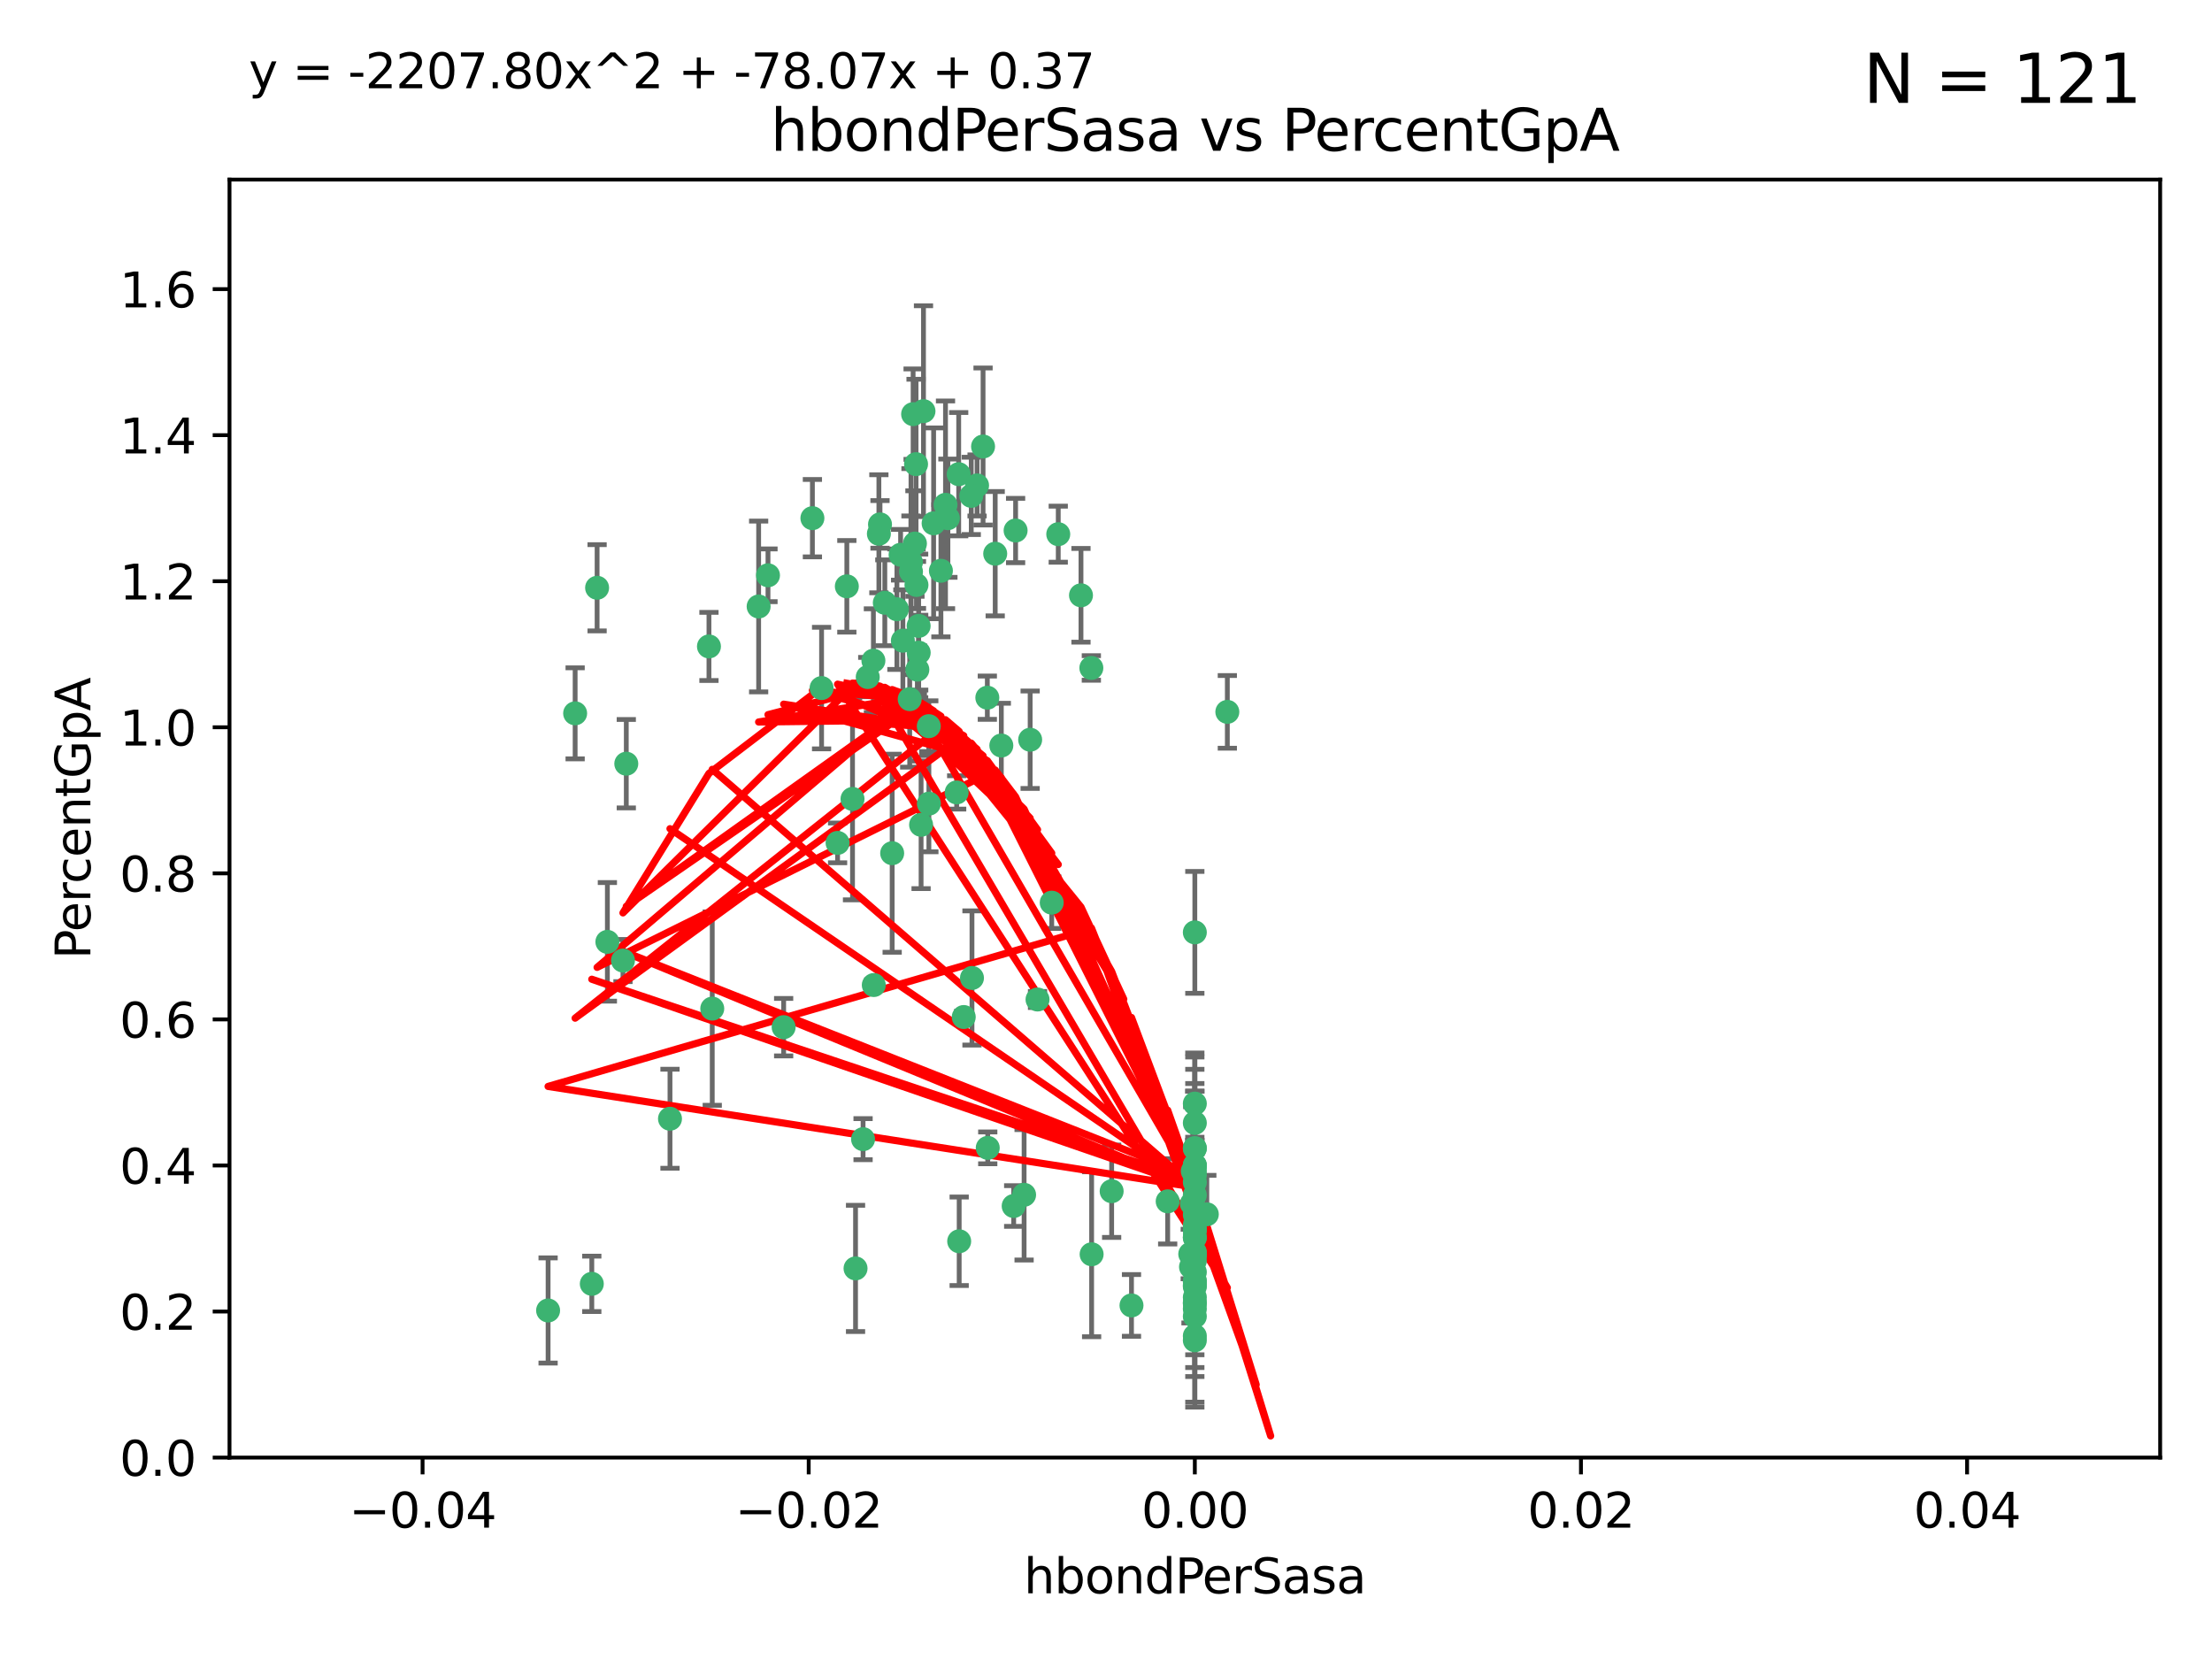 <?xml version="1.0" encoding="utf-8" standalone="no"?>
<!DOCTYPE svg PUBLIC "-//W3C//DTD SVG 1.1//EN"
  "http://www.w3.org/Graphics/SVG/1.1/DTD/svg11.dtd">
<svg xmlns:xlink="http://www.w3.org/1999/xlink" width="460.8pt" height="345.6pt" viewBox="0 0 460.8 345.6" xmlns="http://www.w3.org/2000/svg" version="1.1">
 <defs>
  <style type="text/css">*{stroke-linejoin: round; stroke-linecap: butt}</style>
 </defs>
 <g id="figure_1">
  <g id="patch_1">
   <path d="M 0 345.6 
L 460.8 345.6 
L 460.8 0 
L 0 0 
z
" style="fill: #ffffff"/>
  </g>
  <g id="axes_1">
   <g id="patch_2">
    <path d="M 47.81 303.64 
L 450 303.64 
L 450 37.411 
L 47.81 37.411 
z
" style="fill: #ffffff"/>
   </g>
   <g id="PathCollection_1">
    <defs>
     <path id="m1d5503cbf7" d="M 0 1.118 
C 0.297 1.118 0.581 1 0.791 0.791 
C 1 0.581 1.118 0.297 1.118 0 
C 1.118 -0.297 1 -0.581 0.791 -0.791 
C 0.581 -1 0.297 -1.118 0 -1.118 
C -0.297 -1.118 -0.581 -1 -0.791 -0.791 
C -1 -0.581 -1.118 -0.297 -1.118 0 
C -1.118 0.297 -1 0.581 -0.791 0.791 
C -0.581 1 -0.297 1.118 0 1.118 
z
" style="stroke: #3cb371"/>
    </defs>
    <g clip-path="url(#p421d57e2b5)">
     <use xlink:href="#m1d5503cbf7" x="176.411" y="122.143" style="fill: #3cb371; stroke: #3cb371"/>
     <use xlink:href="#m1d5503cbf7" x="187.612" y="115.568" style="fill: #3cb371; stroke: #3cb371"/>
     <use xlink:href="#m1d5503cbf7" x="190.597" y="113.232" style="fill: #3cb371; stroke: #3cb371"/>
     <use xlink:href="#m1d5503cbf7" x="169.238" y="107.943" style="fill: #3cb371; stroke: #3cb371"/>
     <use xlink:href="#m1d5503cbf7" x="199.715" y="98.781" style="fill: #3cb371; stroke: #3cb371"/>
     <use xlink:href="#m1d5503cbf7" x="196.967" y="105.161" style="fill: #3cb371; stroke: #3cb371"/>
     <use xlink:href="#m1d5503cbf7" x="158.039" y="126.342" style="fill: #3cb371; stroke: #3cb371"/>
     <use xlink:href="#m1d5503cbf7" x="189.776" y="119.082" style="fill: #3cb371; stroke: #3cb371"/>
     <use xlink:href="#m1d5503cbf7" x="204.79" y="93.014" style="fill: #3cb371; stroke: #3cb371"/>
     <use xlink:href="#m1d5503cbf7" x="171.15" y="143.336" style="fill: #3cb371; stroke: #3cb371"/>
     <use xlink:href="#m1d5503cbf7" x="147.688" y="134.663" style="fill: #3cb371; stroke: #3cb371"/>
     <use xlink:href="#m1d5503cbf7" x="129.776" y="200.101" style="fill: #3cb371; stroke: #3cb371"/>
     <use xlink:href="#m1d5503cbf7" x="178.225" y="264.232" style="fill: #3cb371; stroke: #3cb371"/>
     <use xlink:href="#m1d5503cbf7" x="203.543" y="101.126" style="fill: #3cb371; stroke: #3cb371"/>
     <use xlink:href="#m1d5503cbf7" x="193.483" y="151.274" style="fill: #3cb371; stroke: #3cb371"/>
     <use xlink:href="#m1d5503cbf7" x="177.595" y="166.436" style="fill: #3cb371; stroke: #3cb371"/>
     <use xlink:href="#m1d5503cbf7" x="180.768" y="141.043" style="fill: #3cb371; stroke: #3cb371"/>
     <use xlink:href="#m1d5503cbf7" x="192.38" y="85.648" style="fill: #3cb371; stroke: #3cb371"/>
     <use xlink:href="#m1d5503cbf7" x="194.49" y="109.017" style="fill: #3cb371; stroke: #3cb371"/>
     <use xlink:href="#m1d5503cbf7" x="185.855" y="177.737" style="fill: #3cb371; stroke: #3cb371"/>
     <use xlink:href="#m1d5503cbf7" x="188.086" y="133.468" style="fill: #3cb371; stroke: #3cb371"/>
     <use xlink:href="#m1d5503cbf7" x="196.009" y="118.9" style="fill: #3cb371; stroke: #3cb371"/>
     <use xlink:href="#m1d5503cbf7" x="191.101" y="139.497" style="fill: #3cb371; stroke: #3cb371"/>
     <use xlink:href="#m1d5503cbf7" x="181.946" y="137.629" style="fill: #3cb371; stroke: #3cb371"/>
     <use xlink:href="#m1d5503cbf7" x="200.765" y="211.864" style="fill: #3cb371; stroke: #3cb371"/>
     <use xlink:href="#m1d5503cbf7" x="119.812" y="148.602" style="fill: #3cb371; stroke: #3cb371"/>
     <use xlink:href="#m1d5503cbf7" x="197.466" y="107.949" style="fill: #3cb371; stroke: #3cb371"/>
     <use xlink:href="#m1d5503cbf7" x="220.454" y="111.281" style="fill: #3cb371; stroke: #3cb371"/>
     <use xlink:href="#m1d5503cbf7" x="193.503" y="167.417" style="fill: #3cb371; stroke: #3cb371"/>
     <use xlink:href="#m1d5503cbf7" x="190.916" y="121.859" style="fill: #3cb371; stroke: #3cb371"/>
     <use xlink:href="#m1d5503cbf7" x="190.218" y="86.272" style="fill: #3cb371; stroke: #3cb371"/>
     <use xlink:href="#m1d5503cbf7" x="124.387" y="122.444" style="fill: #3cb371; stroke: #3cb371"/>
     <use xlink:href="#m1d5503cbf7" x="207.319" y="115.347" style="fill: #3cb371; stroke: #3cb371"/>
     <use xlink:href="#m1d5503cbf7" x="211.569" y="110.514" style="fill: #3cb371; stroke: #3cb371"/>
     <use xlink:href="#m1d5503cbf7" x="205.766" y="239.122" style="fill: #3cb371; stroke: #3cb371"/>
     <use xlink:href="#m1d5503cbf7" x="183.322" y="109.239" style="fill: #3cb371; stroke: #3cb371"/>
     <use xlink:href="#m1d5503cbf7" x="179.793" y="237.308" style="fill: #3cb371; stroke: #3cb371"/>
     <use xlink:href="#m1d5503cbf7" x="216.137" y="208.215" style="fill: #3cb371; stroke: #3cb371"/>
     <use xlink:href="#m1d5503cbf7" x="205.678" y="145.341" style="fill: #3cb371; stroke: #3cb371"/>
     <use xlink:href="#m1d5503cbf7" x="163.249" y="213.979" style="fill: #3cb371; stroke: #3cb371"/>
     <use xlink:href="#m1d5503cbf7" x="199.816" y="258.579" style="fill: #3cb371; stroke: #3cb371"/>
     <use xlink:href="#m1d5503cbf7" x="184.323" y="125.569" style="fill: #3cb371; stroke: #3cb371"/>
     <use xlink:href="#m1d5503cbf7" x="214.6" y="154.097" style="fill: #3cb371; stroke: #3cb371"/>
     <use xlink:href="#m1d5503cbf7" x="191.88" y="171.824" style="fill: #3cb371; stroke: #3cb371"/>
     <use xlink:href="#m1d5503cbf7" x="130.468" y="159.094" style="fill: #3cb371; stroke: #3cb371"/>
     <use xlink:href="#m1d5503cbf7" x="190.831" y="96.69" style="fill: #3cb371; stroke: #3cb371"/>
     <use xlink:href="#m1d5503cbf7" x="191.37" y="130.388" style="fill: #3cb371; stroke: #3cb371"/>
     <use xlink:href="#m1d5503cbf7" x="183.087" y="111.192" style="fill: #3cb371; stroke: #3cb371"/>
     <use xlink:href="#m1d5503cbf7" x="159.987" y="119.843" style="fill: #3cb371; stroke: #3cb371"/>
     <use xlink:href="#m1d5503cbf7" x="199.292" y="165.075" style="fill: #3cb371; stroke: #3cb371"/>
     <use xlink:href="#m1d5503cbf7" x="186.843" y="126.913" style="fill: #3cb371; stroke: #3cb371"/>
     <use xlink:href="#m1d5503cbf7" x="189.509" y="145.644" style="fill: #3cb371; stroke: #3cb371"/>
     <use xlink:href="#m1d5503cbf7" x="213.338" y="248.904" style="fill: #3cb371; stroke: #3cb371"/>
     <use xlink:href="#m1d5503cbf7" x="189.771" y="117.123" style="fill: #3cb371; stroke: #3cb371"/>
     <use xlink:href="#m1d5503cbf7" x="225.189" y="124.015" style="fill: #3cb371; stroke: #3cb371"/>
     <use xlink:href="#m1d5503cbf7" x="202.331" y="103.302" style="fill: #3cb371; stroke: #3cb371"/>
     <use xlink:href="#m1d5503cbf7" x="211.167" y="251.235" style="fill: #3cb371; stroke: #3cb371"/>
     <use xlink:href="#m1d5503cbf7" x="191.381" y="135.958" style="fill: #3cb371; stroke: #3cb371"/>
     <use xlink:href="#m1d5503cbf7" x="174.485" y="175.59" style="fill: #3cb371; stroke: #3cb371"/>
     <use xlink:href="#m1d5503cbf7" x="255.676" y="148.297" style="fill: #3cb371; stroke: #3cb371"/>
     <use xlink:href="#m1d5503cbf7" x="182.026" y="205.202" style="fill: #3cb371; stroke: #3cb371"/>
     <use xlink:href="#m1d5503cbf7" x="219.095" y="188.041" style="fill: #3cb371; stroke: #3cb371"/>
     <use xlink:href="#m1d5503cbf7" x="202.481" y="203.727" style="fill: #3cb371; stroke: #3cb371"/>
     <use xlink:href="#m1d5503cbf7" x="248.905" y="268.012" style="fill: #3cb371; stroke: #3cb371"/>
     <use xlink:href="#m1d5503cbf7" x="231.577" y="248.151" style="fill: #3cb371; stroke: #3cb371"/>
     <use xlink:href="#m1d5503cbf7" x="208.594" y="155.307" style="fill: #3cb371; stroke: #3cb371"/>
     <use xlink:href="#m1d5503cbf7" x="248.905" y="271.541" style="fill: #3cb371; stroke: #3cb371"/>
     <use xlink:href="#m1d5503cbf7" x="248.905" y="257.751" style="fill: #3cb371; stroke: #3cb371"/>
     <use xlink:href="#m1d5503cbf7" x="248.905" y="255.193" style="fill: #3cb371; stroke: #3cb371"/>
     <use xlink:href="#m1d5503cbf7" x="248.905" y="262.647" style="fill: #3cb371; stroke: #3cb371"/>
     <use xlink:href="#m1d5503cbf7" x="248.905" y="265.008" style="fill: #3cb371; stroke: #3cb371"/>
     <use xlink:href="#m1d5503cbf7" x="248.905" y="260.843" style="fill: #3cb371; stroke: #3cb371"/>
     <use xlink:href="#m1d5503cbf7" x="248.905" y="242.731" style="fill: #3cb371; stroke: #3cb371"/>
     <use xlink:href="#m1d5503cbf7" x="248.905" y="270.256" style="fill: #3cb371; stroke: #3cb371"/>
     <use xlink:href="#m1d5503cbf7" x="148.375" y="210.111" style="fill: #3cb371; stroke: #3cb371"/>
     <use xlink:href="#m1d5503cbf7" x="248.905" y="243.018" style="fill: #3cb371; stroke: #3cb371"/>
     <use xlink:href="#m1d5503cbf7" x="248.905" y="239.18" style="fill: #3cb371; stroke: #3cb371"/>
     <use xlink:href="#m1d5503cbf7" x="248.905" y="239.233" style="fill: #3cb371; stroke: #3cb371"/>
     <use xlink:href="#m1d5503cbf7" x="235.711" y="271.945" style="fill: #3cb371; stroke: #3cb371"/>
     <use xlink:href="#m1d5503cbf7" x="248.107" y="263.916" style="fill: #3cb371; stroke: #3cb371"/>
     <use xlink:href="#m1d5503cbf7" x="126.528" y="196.207" style="fill: #3cb371; stroke: #3cb371"/>
     <use xlink:href="#m1d5503cbf7" x="248.905" y="261.303" style="fill: #3cb371; stroke: #3cb371"/>
     <use xlink:href="#m1d5503cbf7" x="248.905" y="274.225" style="fill: #3cb371; stroke: #3cb371"/>
     <use xlink:href="#m1d5503cbf7" x="247.951" y="261.239" style="fill: #3cb371; stroke: #3cb371"/>
     <use xlink:href="#m1d5503cbf7" x="248.905" y="256.279" style="fill: #3cb371; stroke: #3cb371"/>
     <use xlink:href="#m1d5503cbf7" x="248.905" y="229.901" style="fill: #3cb371; stroke: #3cb371"/>
     <use xlink:href="#m1d5503cbf7" x="251.402" y="252.958" style="fill: #3cb371; stroke: #3cb371"/>
     <use xlink:href="#m1d5503cbf7" x="248.905" y="248.965" style="fill: #3cb371; stroke: #3cb371"/>
     <use xlink:href="#m1d5503cbf7" x="248.905" y="253.038" style="fill: #3cb371; stroke: #3cb371"/>
     <use xlink:href="#m1d5503cbf7" x="248.905" y="243.934" style="fill: #3cb371; stroke: #3cb371"/>
     <use xlink:href="#m1d5503cbf7" x="139.571" y="233.055" style="fill: #3cb371; stroke: #3cb371"/>
     <use xlink:href="#m1d5503cbf7" x="248.905" y="279.21" style="fill: #3cb371; stroke: #3cb371"/>
     <use xlink:href="#m1d5503cbf7" x="227.348" y="139.145" style="fill: #3cb371; stroke: #3cb371"/>
     <use xlink:href="#m1d5503cbf7" x="248.905" y="244.8" style="fill: #3cb371; stroke: #3cb371"/>
     <use xlink:href="#m1d5503cbf7" x="248.28" y="250.739" style="fill: #3cb371; stroke: #3cb371"/>
     <use xlink:href="#m1d5503cbf7" x="248.905" y="246.271" style="fill: #3cb371; stroke: #3cb371"/>
     <use xlink:href="#m1d5503cbf7" x="248.905" y="272.65" style="fill: #3cb371; stroke: #3cb371"/>
     <use xlink:href="#m1d5503cbf7" x="248.905" y="256.212" style="fill: #3cb371; stroke: #3cb371"/>
     <use xlink:href="#m1d5503cbf7" x="248.905" y="261.105" style="fill: #3cb371; stroke: #3cb371"/>
     <use xlink:href="#m1d5503cbf7" x="248.905" y="271.345" style="fill: #3cb371; stroke: #3cb371"/>
     <use xlink:href="#m1d5503cbf7" x="248.905" y="267.733" style="fill: #3cb371; stroke: #3cb371"/>
     <use xlink:href="#m1d5503cbf7" x="114.179" y="272.996" style="fill: #3cb371; stroke: #3cb371"/>
     <use xlink:href="#m1d5503cbf7" x="227.405" y="261.289" style="fill: #3cb371; stroke: #3cb371"/>
     <use xlink:href="#m1d5503cbf7" x="248.905" y="257.825" style="fill: #3cb371; stroke: #3cb371"/>
     <use xlink:href="#m1d5503cbf7" x="248.905" y="278.312" style="fill: #3cb371; stroke: #3cb371"/>
     <use xlink:href="#m1d5503cbf7" x="248.905" y="242.769" style="fill: #3cb371; stroke: #3cb371"/>
     <use xlink:href="#m1d5503cbf7" x="248.905" y="266.777" style="fill: #3cb371; stroke: #3cb371"/>
     <use xlink:href="#m1d5503cbf7" x="248.905" y="194.231" style="fill: #3cb371; stroke: #3cb371"/>
     <use xlink:href="#m1d5503cbf7" x="248.905" y="261.516" style="fill: #3cb371; stroke: #3cb371"/>
     <use xlink:href="#m1d5503cbf7" x="123.283" y="267.446" style="fill: #3cb371; stroke: #3cb371"/>
     <use xlink:href="#m1d5503cbf7" x="248.475" y="243.962" style="fill: #3cb371; stroke: #3cb371"/>
     <use xlink:href="#m1d5503cbf7" x="243.25" y="250.263" style="fill: #3cb371; stroke: #3cb371"/>
     <use xlink:href="#m1d5503cbf7" x="248.905" y="233.936" style="fill: #3cb371; stroke: #3cb371"/>
     <use xlink:href="#m1d5503cbf7" x="248.905" y="267.05" style="fill: #3cb371; stroke: #3cb371"/>
    </g>
   </g>
   <g id="matplotlib.axis_1">
    <g id="xtick_1">
     <g id="line2d_1">
      <defs>
       <path id="mf3b895ea98" d="M 0 0 
L 0 3.5 
" style="stroke: #000000; stroke-width: 0.8"/>
      </defs>
      <g>
       <use xlink:href="#mf3b895ea98" x="88.029" y="303.64" style="stroke: #000000; stroke-width: 0.8"/>
      </g>
     </g>
     <g id="text_1">
      <!-- −0.04 -->
      <g transform="translate(72.706 318.238)scale(0.1 -0.1)">
       <defs>
        <path id="DejaVuSans-2212" d="M 678 2272 
L 4684 2272 
L 4684 1741 
L 678 1741 
L 678 2272 
z
" transform="scale(0.016)"/>
        <path id="DejaVuSans-30" d="M 2034 4250 
Q 1547 4250 1301 3770 
Q 1056 3291 1056 2328 
Q 1056 1369 1301 889 
Q 1547 409 2034 409 
Q 2525 409 2770 889 
Q 3016 1369 3016 2328 
Q 3016 3291 2770 3770 
Q 2525 4250 2034 4250 
z
M 2034 4750 
Q 2819 4750 3233 4129 
Q 3647 3509 3647 2328 
Q 3647 1150 3233 529 
Q 2819 -91 2034 -91 
Q 1250 -91 836 529 
Q 422 1150 422 2328 
Q 422 3509 836 4129 
Q 1250 4750 2034 4750 
z
" transform="scale(0.016)"/>
        <path id="DejaVuSans-2e" d="M 684 794 
L 1344 794 
L 1344 0 
L 684 0 
L 684 794 
z
" transform="scale(0.016)"/>
        <path id="DejaVuSans-34" d="M 2419 4116 
L 825 1625 
L 2419 1625 
L 2419 4116 
z
M 2253 4666 
L 3047 4666 
L 3047 1625 
L 3713 1625 
L 3713 1100 
L 3047 1100 
L 3047 0 
L 2419 0 
L 2419 1100 
L 313 1100 
L 313 1709 
L 2253 4666 
z
" transform="scale(0.016)"/>
       </defs>
       <use xlink:href="#DejaVuSans-2212"/>
       <use xlink:href="#DejaVuSans-30" x="83.789"/>
       <use xlink:href="#DejaVuSans-2e" x="147.412"/>
       <use xlink:href="#DejaVuSans-30" x="179.199"/>
       <use xlink:href="#DejaVuSans-34" x="242.822"/>
      </g>
     </g>
    </g>
    <g id="xtick_2">
     <g id="line2d_2">
      <g>
       <use xlink:href="#mf3b895ea98" x="168.467" y="303.64" style="stroke: #000000; stroke-width: 0.8"/>
      </g>
     </g>
     <g id="text_2">
      <!-- −0.02 -->
      <g transform="translate(153.144 318.238)scale(0.1 -0.1)">
       <defs>
        <path id="DejaVuSans-32" d="M 1228 531 
L 3431 531 
L 3431 0 
L 469 0 
L 469 531 
Q 828 903 1448 1529 
Q 2069 2156 2228 2338 
Q 2531 2678 2651 2914 
Q 2772 3150 2772 3378 
Q 2772 3750 2511 3984 
Q 2250 4219 1831 4219 
Q 1534 4219 1204 4116 
Q 875 4013 500 3803 
L 500 4441 
Q 881 4594 1212 4672 
Q 1544 4750 1819 4750 
Q 2544 4750 2975 4387 
Q 3406 4025 3406 3419 
Q 3406 3131 3298 2873 
Q 3191 2616 2906 2266 
Q 2828 2175 2409 1742 
Q 1991 1309 1228 531 
z
" transform="scale(0.016)"/>
       </defs>
       <use xlink:href="#DejaVuSans-2212"/>
       <use xlink:href="#DejaVuSans-30" x="83.789"/>
       <use xlink:href="#DejaVuSans-2e" x="147.412"/>
       <use xlink:href="#DejaVuSans-30" x="179.199"/>
       <use xlink:href="#DejaVuSans-32" x="242.822"/>
      </g>
     </g>
    </g>
    <g id="xtick_3">
     <g id="line2d_3">
      <g>
       <use xlink:href="#mf3b895ea98" x="248.905" y="303.64" style="stroke: #000000; stroke-width: 0.8"/>
      </g>
     </g>
     <g id="text_3">
      <!-- 0.00 -->
      <g transform="translate(237.772 318.238)scale(0.1 -0.1)">
       <use xlink:href="#DejaVuSans-30"/>
       <use xlink:href="#DejaVuSans-2e" x="63.623"/>
       <use xlink:href="#DejaVuSans-30" x="95.41"/>
       <use xlink:href="#DejaVuSans-30" x="159.033"/>
      </g>
     </g>
    </g>
    <g id="xtick_4">
     <g id="line2d_4">
      <g>
       <use xlink:href="#mf3b895ea98" x="329.343" y="303.64" style="stroke: #000000; stroke-width: 0.8"/>
      </g>
     </g>
     <g id="text_4">
      <!-- 0.02 -->
      <g transform="translate(318.21 318.238)scale(0.1 -0.1)">
       <use xlink:href="#DejaVuSans-30"/>
       <use xlink:href="#DejaVuSans-2e" x="63.623"/>
       <use xlink:href="#DejaVuSans-30" x="95.41"/>
       <use xlink:href="#DejaVuSans-32" x="159.033"/>
      </g>
     </g>
    </g>
    <g id="xtick_5">
     <g id="line2d_5">
      <g>
       <use xlink:href="#mf3b895ea98" x="409.781" y="303.64" style="stroke: #000000; stroke-width: 0.8"/>
      </g>
     </g>
     <g id="text_5">
      <!-- 0.04 -->
      <g transform="translate(398.648 318.238)scale(0.1 -0.1)">
       <use xlink:href="#DejaVuSans-30"/>
       <use xlink:href="#DejaVuSans-2e" x="63.623"/>
       <use xlink:href="#DejaVuSans-30" x="95.41"/>
       <use xlink:href="#DejaVuSans-34" x="159.033"/>
      </g>
     </g>
    </g>
    <g id="text_6">
     <!-- hbondPerSasa -->
     <g transform="translate(213.287 331.917)scale(0.1 -0.1)">
      <defs>
       <path id="DejaVuSans-68" d="M 3513 2113 
L 3513 0 
L 2938 0 
L 2938 2094 
Q 2938 2591 2744 2837 
Q 2550 3084 2163 3084 
Q 1697 3084 1428 2787 
Q 1159 2491 1159 1978 
L 1159 0 
L 581 0 
L 581 4863 
L 1159 4863 
L 1159 2956 
Q 1366 3272 1645 3428 
Q 1925 3584 2291 3584 
Q 2894 3584 3203 3211 
Q 3513 2838 3513 2113 
z
" transform="scale(0.016)"/>
       <path id="DejaVuSans-62" d="M 3116 1747 
Q 3116 2381 2855 2742 
Q 2594 3103 2138 3103 
Q 1681 3103 1420 2742 
Q 1159 2381 1159 1747 
Q 1159 1113 1420 752 
Q 1681 391 2138 391 
Q 2594 391 2855 752 
Q 3116 1113 3116 1747 
z
M 1159 2969 
Q 1341 3281 1617 3432 
Q 1894 3584 2278 3584 
Q 2916 3584 3314 3078 
Q 3713 2572 3713 1747 
Q 3713 922 3314 415 
Q 2916 -91 2278 -91 
Q 1894 -91 1617 61 
Q 1341 213 1159 525 
L 1159 0 
L 581 0 
L 581 4863 
L 1159 4863 
L 1159 2969 
z
" transform="scale(0.016)"/>
       <path id="DejaVuSans-6f" d="M 1959 3097 
Q 1497 3097 1228 2736 
Q 959 2375 959 1747 
Q 959 1119 1226 758 
Q 1494 397 1959 397 
Q 2419 397 2687 759 
Q 2956 1122 2956 1747 
Q 2956 2369 2687 2733 
Q 2419 3097 1959 3097 
z
M 1959 3584 
Q 2709 3584 3137 3096 
Q 3566 2609 3566 1747 
Q 3566 888 3137 398 
Q 2709 -91 1959 -91 
Q 1206 -91 779 398 
Q 353 888 353 1747 
Q 353 2609 779 3096 
Q 1206 3584 1959 3584 
z
" transform="scale(0.016)"/>
       <path id="DejaVuSans-6e" d="M 3513 2113 
L 3513 0 
L 2938 0 
L 2938 2094 
Q 2938 2591 2744 2837 
Q 2550 3084 2163 3084 
Q 1697 3084 1428 2787 
Q 1159 2491 1159 1978 
L 1159 0 
L 581 0 
L 581 3500 
L 1159 3500 
L 1159 2956 
Q 1366 3272 1645 3428 
Q 1925 3584 2291 3584 
Q 2894 3584 3203 3211 
Q 3513 2838 3513 2113 
z
" transform="scale(0.016)"/>
       <path id="DejaVuSans-64" d="M 2906 2969 
L 2906 4863 
L 3481 4863 
L 3481 0 
L 2906 0 
L 2906 525 
Q 2725 213 2448 61 
Q 2172 -91 1784 -91 
Q 1150 -91 751 415 
Q 353 922 353 1747 
Q 353 2572 751 3078 
Q 1150 3584 1784 3584 
Q 2172 3584 2448 3432 
Q 2725 3281 2906 2969 
z
M 947 1747 
Q 947 1113 1208 752 
Q 1469 391 1925 391 
Q 2381 391 2643 752 
Q 2906 1113 2906 1747 
Q 2906 2381 2643 2742 
Q 2381 3103 1925 3103 
Q 1469 3103 1208 2742 
Q 947 2381 947 1747 
z
" transform="scale(0.016)"/>
       <path id="DejaVuSans-50" d="M 1259 4147 
L 1259 2394 
L 2053 2394 
Q 2494 2394 2734 2622 
Q 2975 2850 2975 3272 
Q 2975 3691 2734 3919 
Q 2494 4147 2053 4147 
L 1259 4147 
z
M 628 4666 
L 2053 4666 
Q 2838 4666 3239 4311 
Q 3641 3956 3641 3272 
Q 3641 2581 3239 2228 
Q 2838 1875 2053 1875 
L 1259 1875 
L 1259 0 
L 628 0 
L 628 4666 
z
" transform="scale(0.016)"/>
       <path id="DejaVuSans-65" d="M 3597 1894 
L 3597 1613 
L 953 1613 
Q 991 1019 1311 708 
Q 1631 397 2203 397 
Q 2534 397 2845 478 
Q 3156 559 3463 722 
L 3463 178 
Q 3153 47 2828 -22 
Q 2503 -91 2169 -91 
Q 1331 -91 842 396 
Q 353 884 353 1716 
Q 353 2575 817 3079 
Q 1281 3584 2069 3584 
Q 2775 3584 3186 3129 
Q 3597 2675 3597 1894 
z
M 3022 2063 
Q 3016 2534 2758 2815 
Q 2500 3097 2075 3097 
Q 1594 3097 1305 2825 
Q 1016 2553 972 2059 
L 3022 2063 
z
" transform="scale(0.016)"/>
       <path id="DejaVuSans-72" d="M 2631 2963 
Q 2534 3019 2420 3045 
Q 2306 3072 2169 3072 
Q 1681 3072 1420 2755 
Q 1159 2438 1159 1844 
L 1159 0 
L 581 0 
L 581 3500 
L 1159 3500 
L 1159 2956 
Q 1341 3275 1631 3429 
Q 1922 3584 2338 3584 
Q 2397 3584 2469 3576 
Q 2541 3569 2628 3553 
L 2631 2963 
z
" transform="scale(0.016)"/>
       <path id="DejaVuSans-53" d="M 3425 4513 
L 3425 3897 
Q 3066 4069 2747 4153 
Q 2428 4238 2131 4238 
Q 1616 4238 1336 4038 
Q 1056 3838 1056 3469 
Q 1056 3159 1242 3001 
Q 1428 2844 1947 2747 
L 2328 2669 
Q 3034 2534 3370 2195 
Q 3706 1856 3706 1288 
Q 3706 609 3251 259 
Q 2797 -91 1919 -91 
Q 1588 -91 1214 -16 
Q 841 59 441 206 
L 441 856 
Q 825 641 1194 531 
Q 1563 422 1919 422 
Q 2459 422 2753 634 
Q 3047 847 3047 1241 
Q 3047 1584 2836 1778 
Q 2625 1972 2144 2069 
L 1759 2144 
Q 1053 2284 737 2584 
Q 422 2884 422 3419 
Q 422 4038 858 4394 
Q 1294 4750 2059 4750 
Q 2388 4750 2728 4690 
Q 3069 4631 3425 4513 
z
" transform="scale(0.016)"/>
       <path id="DejaVuSans-61" d="M 2194 1759 
Q 1497 1759 1228 1600 
Q 959 1441 959 1056 
Q 959 750 1161 570 
Q 1363 391 1709 391 
Q 2188 391 2477 730 
Q 2766 1069 2766 1631 
L 2766 1759 
L 2194 1759 
z
M 3341 1997 
L 3341 0 
L 2766 0 
L 2766 531 
Q 2569 213 2275 61 
Q 1981 -91 1556 -91 
Q 1019 -91 701 211 
Q 384 513 384 1019 
Q 384 1609 779 1909 
Q 1175 2209 1959 2209 
L 2766 2209 
L 2766 2266 
Q 2766 2663 2505 2880 
Q 2244 3097 1772 3097 
Q 1472 3097 1187 3025 
Q 903 2953 641 2809 
L 641 3341 
Q 956 3463 1253 3523 
Q 1550 3584 1831 3584 
Q 2591 3584 2966 3190 
Q 3341 2797 3341 1997 
z
" transform="scale(0.016)"/>
       <path id="DejaVuSans-73" d="M 2834 3397 
L 2834 2853 
Q 2591 2978 2328 3040 
Q 2066 3103 1784 3103 
Q 1356 3103 1142 2972 
Q 928 2841 928 2578 
Q 928 2378 1081 2264 
Q 1234 2150 1697 2047 
L 1894 2003 
Q 2506 1872 2764 1633 
Q 3022 1394 3022 966 
Q 3022 478 2636 193 
Q 2250 -91 1575 -91 
Q 1294 -91 989 -36 
Q 684 19 347 128 
L 347 722 
Q 666 556 975 473 
Q 1284 391 1588 391 
Q 1994 391 2212 530 
Q 2431 669 2431 922 
Q 2431 1156 2273 1281 
Q 2116 1406 1581 1522 
L 1381 1569 
Q 847 1681 609 1914 
Q 372 2147 372 2553 
Q 372 3047 722 3315 
Q 1072 3584 1716 3584 
Q 2034 3584 2315 3537 
Q 2597 3491 2834 3397 
z
" transform="scale(0.016)"/>
      </defs>
      <use xlink:href="#DejaVuSans-68"/>
      <use xlink:href="#DejaVuSans-62" x="63.379"/>
      <use xlink:href="#DejaVuSans-6f" x="126.855"/>
      <use xlink:href="#DejaVuSans-6e" x="188.037"/>
      <use xlink:href="#DejaVuSans-64" x="251.416"/>
      <use xlink:href="#DejaVuSans-50" x="314.893"/>
      <use xlink:href="#DejaVuSans-65" x="371.57"/>
      <use xlink:href="#DejaVuSans-72" x="433.094"/>
      <use xlink:href="#DejaVuSans-53" x="474.207"/>
      <use xlink:href="#DejaVuSans-61" x="537.684"/>
      <use xlink:href="#DejaVuSans-73" x="598.963"/>
      <use xlink:href="#DejaVuSans-61" x="651.062"/>
     </g>
    </g>
   </g>
   <g id="matplotlib.axis_2">
    <g id="ytick_1">
     <g id="line2d_6">
      <defs>
       <path id="m36b1c38e70" d="M 0 0 
L -3.5 0 
" style="stroke: #000000; stroke-width: 0.8"/>
      </defs>
      <g>
       <use xlink:href="#m36b1c38e70" x="47.81" y="303.64" style="stroke: #000000; stroke-width: 0.8"/>
      </g>
     </g>
     <g id="text_7">
      <!-- 0.0 -->
      <g transform="translate(24.907 307.439)scale(0.1 -0.1)">
       <use xlink:href="#DejaVuSans-30"/>
       <use xlink:href="#DejaVuSans-2e" x="63.623"/>
       <use xlink:href="#DejaVuSans-30" x="95.41"/>
      </g>
     </g>
    </g>
    <g id="ytick_2">
     <g id="line2d_7">
      <g>
       <use xlink:href="#m36b1c38e70" x="47.81" y="273.214" style="stroke: #000000; stroke-width: 0.8"/>
      </g>
     </g>
     <g id="text_8">
      <!-- 0.2 -->
      <g transform="translate(24.907 277.013)scale(0.1 -0.1)">
       <use xlink:href="#DejaVuSans-30"/>
       <use xlink:href="#DejaVuSans-2e" x="63.623"/>
       <use xlink:href="#DejaVuSans-32" x="95.41"/>
      </g>
     </g>
    </g>
    <g id="ytick_3">
     <g id="line2d_8">
      <g>
       <use xlink:href="#m36b1c38e70" x="47.81" y="242.788" style="stroke: #000000; stroke-width: 0.8"/>
      </g>
     </g>
     <g id="text_9">
      <!-- 0.4 -->
      <g transform="translate(24.907 246.587)scale(0.1 -0.1)">
       <use xlink:href="#DejaVuSans-30"/>
       <use xlink:href="#DejaVuSans-2e" x="63.623"/>
       <use xlink:href="#DejaVuSans-34" x="95.41"/>
      </g>
     </g>
    </g>
    <g id="ytick_4">
     <g id="line2d_9">
      <g>
       <use xlink:href="#m36b1c38e70" x="47.81" y="212.362" style="stroke: #000000; stroke-width: 0.8"/>
      </g>
     </g>
     <g id="text_10">
      <!-- 0.6 -->
      <g transform="translate(24.907 216.161)scale(0.1 -0.1)">
       <defs>
        <path id="DejaVuSans-36" d="M 2113 2584 
Q 1688 2584 1439 2293 
Q 1191 2003 1191 1497 
Q 1191 994 1439 701 
Q 1688 409 2113 409 
Q 2538 409 2786 701 
Q 3034 994 3034 1497 
Q 3034 2003 2786 2293 
Q 2538 2584 2113 2584 
z
M 3366 4563 
L 3366 3988 
Q 3128 4100 2886 4159 
Q 2644 4219 2406 4219 
Q 1781 4219 1451 3797 
Q 1122 3375 1075 2522 
Q 1259 2794 1537 2939 
Q 1816 3084 2150 3084 
Q 2853 3084 3261 2657 
Q 3669 2231 3669 1497 
Q 3669 778 3244 343 
Q 2819 -91 2113 -91 
Q 1303 -91 875 529 
Q 447 1150 447 2328 
Q 447 3434 972 4092 
Q 1497 4750 2381 4750 
Q 2619 4750 2861 4703 
Q 3103 4656 3366 4563 
z
" transform="scale(0.016)"/>
       </defs>
       <use xlink:href="#DejaVuSans-30"/>
       <use xlink:href="#DejaVuSans-2e" x="63.623"/>
       <use xlink:href="#DejaVuSans-36" x="95.41"/>
      </g>
     </g>
    </g>
    <g id="ytick_5">
     <g id="line2d_10">
      <g>
       <use xlink:href="#m36b1c38e70" x="47.81" y="181.935" style="stroke: #000000; stroke-width: 0.8"/>
      </g>
     </g>
     <g id="text_11">
      <!-- 0.8 -->
      <g transform="translate(24.907 185.735)scale(0.1 -0.1)">
       <defs>
        <path id="DejaVuSans-38" d="M 2034 2216 
Q 1584 2216 1326 1975 
Q 1069 1734 1069 1313 
Q 1069 891 1326 650 
Q 1584 409 2034 409 
Q 2484 409 2743 651 
Q 3003 894 3003 1313 
Q 3003 1734 2745 1975 
Q 2488 2216 2034 2216 
z
M 1403 2484 
Q 997 2584 770 2862 
Q 544 3141 544 3541 
Q 544 4100 942 4425 
Q 1341 4750 2034 4750 
Q 2731 4750 3128 4425 
Q 3525 4100 3525 3541 
Q 3525 3141 3298 2862 
Q 3072 2584 2669 2484 
Q 3125 2378 3379 2068 
Q 3634 1759 3634 1313 
Q 3634 634 3220 271 
Q 2806 -91 2034 -91 
Q 1263 -91 848 271 
Q 434 634 434 1313 
Q 434 1759 690 2068 
Q 947 2378 1403 2484 
z
M 1172 3481 
Q 1172 3119 1398 2916 
Q 1625 2713 2034 2713 
Q 2441 2713 2670 2916 
Q 2900 3119 2900 3481 
Q 2900 3844 2670 4047 
Q 2441 4250 2034 4250 
Q 1625 4250 1398 4047 
Q 1172 3844 1172 3481 
z
" transform="scale(0.016)"/>
       </defs>
       <use xlink:href="#DejaVuSans-30"/>
       <use xlink:href="#DejaVuSans-2e" x="63.623"/>
       <use xlink:href="#DejaVuSans-38" x="95.41"/>
      </g>
     </g>
    </g>
    <g id="ytick_6">
     <g id="line2d_11">
      <g>
       <use xlink:href="#m36b1c38e70" x="47.81" y="151.509" style="stroke: #000000; stroke-width: 0.8"/>
      </g>
     </g>
     <g id="text_12">
      <!-- 1.0 -->
      <g transform="translate(24.907 155.308)scale(0.1 -0.1)">
       <defs>
        <path id="DejaVuSans-31" d="M 794 531 
L 1825 531 
L 1825 4091 
L 703 3866 
L 703 4441 
L 1819 4666 
L 2450 4666 
L 2450 531 
L 3481 531 
L 3481 0 
L 794 0 
L 794 531 
z
" transform="scale(0.016)"/>
       </defs>
       <use xlink:href="#DejaVuSans-31"/>
       <use xlink:href="#DejaVuSans-2e" x="63.623"/>
       <use xlink:href="#DejaVuSans-30" x="95.41"/>
      </g>
     </g>
    </g>
    <g id="ytick_7">
     <g id="line2d_12">
      <g>
       <use xlink:href="#m36b1c38e70" x="47.81" y="121.083" style="stroke: #000000; stroke-width: 0.8"/>
      </g>
     </g>
     <g id="text_13">
      <!-- 1.2 -->
      <g transform="translate(24.907 124.882)scale(0.1 -0.1)">
       <use xlink:href="#DejaVuSans-31"/>
       <use xlink:href="#DejaVuSans-2e" x="63.623"/>
       <use xlink:href="#DejaVuSans-32" x="95.41"/>
      </g>
     </g>
    </g>
    <g id="ytick_8">
     <g id="line2d_13">
      <g>
       <use xlink:href="#m36b1c38e70" x="47.81" y="90.657" style="stroke: #000000; stroke-width: 0.8"/>
      </g>
     </g>
     <g id="text_14">
      <!-- 1.4 -->
      <g transform="translate(24.907 94.456)scale(0.1 -0.1)">
       <use xlink:href="#DejaVuSans-31"/>
       <use xlink:href="#DejaVuSans-2e" x="63.623"/>
       <use xlink:href="#DejaVuSans-34" x="95.41"/>
      </g>
     </g>
    </g>
    <g id="ytick_9">
     <g id="line2d_14">
      <g>
       <use xlink:href="#m36b1c38e70" x="47.81" y="60.231" style="stroke: #000000; stroke-width: 0.8"/>
      </g>
     </g>
     <g id="text_15">
      <!-- 1.6 -->
      <g transform="translate(24.907 64.03)scale(0.1 -0.1)">
       <use xlink:href="#DejaVuSans-31"/>
       <use xlink:href="#DejaVuSans-2e" x="63.623"/>
       <use xlink:href="#DejaVuSans-36" x="95.41"/>
      </g>
     </g>
    </g>
    <g id="text_16">
     <!-- PercentGpA -->
     <g transform="translate(18.827 199.802)rotate(-90)scale(0.1 -0.1)">
      <defs>
       <path id="DejaVuSans-63" d="M 3122 3366 
L 3122 2828 
Q 2878 2963 2633 3030 
Q 2388 3097 2138 3097 
Q 1578 3097 1268 2742 
Q 959 2388 959 1747 
Q 959 1106 1268 751 
Q 1578 397 2138 397 
Q 2388 397 2633 464 
Q 2878 531 3122 666 
L 3122 134 
Q 2881 22 2623 -34 
Q 2366 -91 2075 -91 
Q 1284 -91 818 406 
Q 353 903 353 1747 
Q 353 2603 823 3093 
Q 1294 3584 2113 3584 
Q 2378 3584 2631 3529 
Q 2884 3475 3122 3366 
z
" transform="scale(0.016)"/>
       <path id="DejaVuSans-74" d="M 1172 4494 
L 1172 3500 
L 2356 3500 
L 2356 3053 
L 1172 3053 
L 1172 1153 
Q 1172 725 1289 603 
Q 1406 481 1766 481 
L 2356 481 
L 2356 0 
L 1766 0 
Q 1100 0 847 248 
Q 594 497 594 1153 
L 594 3053 
L 172 3053 
L 172 3500 
L 594 3500 
L 594 4494 
L 1172 4494 
z
" transform="scale(0.016)"/>
       <path id="DejaVuSans-47" d="M 3809 666 
L 3809 1919 
L 2778 1919 
L 2778 2438 
L 4434 2438 
L 4434 434 
Q 4069 175 3628 42 
Q 3188 -91 2688 -91 
Q 1594 -91 976 548 
Q 359 1188 359 2328 
Q 359 3472 976 4111 
Q 1594 4750 2688 4750 
Q 3144 4750 3555 4637 
Q 3966 4525 4313 4306 
L 4313 3634 
Q 3963 3931 3569 4081 
Q 3175 4231 2741 4231 
Q 1884 4231 1454 3753 
Q 1025 3275 1025 2328 
Q 1025 1384 1454 906 
Q 1884 428 2741 428 
Q 3075 428 3337 486 
Q 3600 544 3809 666 
z
" transform="scale(0.016)"/>
       <path id="DejaVuSans-70" d="M 1159 525 
L 1159 -1331 
L 581 -1331 
L 581 3500 
L 1159 3500 
L 1159 2969 
Q 1341 3281 1617 3432 
Q 1894 3584 2278 3584 
Q 2916 3584 3314 3078 
Q 3713 2572 3713 1747 
Q 3713 922 3314 415 
Q 2916 -91 2278 -91 
Q 1894 -91 1617 61 
Q 1341 213 1159 525 
z
M 3116 1747 
Q 3116 2381 2855 2742 
Q 2594 3103 2138 3103 
Q 1681 3103 1420 2742 
Q 1159 2381 1159 1747 
Q 1159 1113 1420 752 
Q 1681 391 2138 391 
Q 2594 391 2855 752 
Q 3116 1113 3116 1747 
z
" transform="scale(0.016)"/>
       <path id="DejaVuSans-41" d="M 2188 4044 
L 1331 1722 
L 3047 1722 
L 2188 4044 
z
M 1831 4666 
L 2547 4666 
L 4325 0 
L 3669 0 
L 3244 1197 
L 1141 1197 
L 716 0 
L 50 0 
L 1831 4666 
z
" transform="scale(0.016)"/>
      </defs>
      <use xlink:href="#DejaVuSans-50"/>
      <use xlink:href="#DejaVuSans-65" x="56.678"/>
      <use xlink:href="#DejaVuSans-72" x="118.201"/>
      <use xlink:href="#DejaVuSans-63" x="157.064"/>
      <use xlink:href="#DejaVuSans-65" x="212.045"/>
      <use xlink:href="#DejaVuSans-6e" x="273.568"/>
      <use xlink:href="#DejaVuSans-74" x="336.947"/>
      <use xlink:href="#DejaVuSans-47" x="376.156"/>
      <use xlink:href="#DejaVuSans-70" x="453.646"/>
      <use xlink:href="#DejaVuSans-41" x="517.123"/>
     </g>
    </g>
   </g>
   <g id="LineCollection_1">
    <path d="M 176.411 131.684 
L 176.411 112.601 
" clip-path="url(#p421d57e2b5)" style="fill: none; stroke: #696969"/>
    <path d="M 187.612 120.843 
L 187.612 110.292 
" clip-path="url(#p421d57e2b5)" style="fill: none; stroke: #696969"/>
    <path d="M 190.597 124.224 
L 190.597 102.241 
" clip-path="url(#p421d57e2b5)" style="fill: none; stroke: #696969"/>
    <path d="M 169.238 116.002 
L 169.238 99.884 
" clip-path="url(#p421d57e2b5)" style="fill: none; stroke: #696969"/>
    <path d="M 199.715 111.622 
L 199.715 85.94 
" clip-path="url(#p421d57e2b5)" style="fill: none; stroke: #696969"/>
    <path d="M 196.967 126.793 
L 196.967 83.529 
" clip-path="url(#p421d57e2b5)" style="fill: none; stroke: #696969"/>
    <path d="M 158.039 144.131 
L 158.039 108.553 
" clip-path="url(#p421d57e2b5)" style="fill: none; stroke: #696969"/>
    <path d="M 189.776 140.54 
L 189.776 97.624 
" clip-path="url(#p421d57e2b5)" style="fill: none; stroke: #696969"/>
    <path d="M 204.79 109.37 
L 204.79 76.657 
" clip-path="url(#p421d57e2b5)" style="fill: none; stroke: #696969"/>
    <path d="M 171.15 155.999 
L 171.15 130.673 
" clip-path="url(#p421d57e2b5)" style="fill: none; stroke: #696969"/>
    <path d="M 147.688 141.76 
L 147.688 127.565 
" clip-path="url(#p421d57e2b5)" style="fill: none; stroke: #696969"/>
    <path d="M 129.776 204.49 
L 129.776 195.712 
" clip-path="url(#p421d57e2b5)" style="fill: none; stroke: #696969"/>
    <path d="M 178.225 277.382 
L 178.225 251.083 
" clip-path="url(#p421d57e2b5)" style="fill: none; stroke: #696969"/>
    <path d="M 203.543 107.492 
L 203.543 94.76 
" clip-path="url(#p421d57e2b5)" style="fill: none; stroke: #696969"/>
    <path d="M 193.483 156.555 
L 193.483 145.993 
" clip-path="url(#p421d57e2b5)" style="fill: none; stroke: #696969"/>
    <path d="M 177.595 187.454 
L 177.595 145.417 
" clip-path="url(#p421d57e2b5)" style="fill: none; stroke: #696969"/>
    <path d="M 180.768 145.137 
L 180.768 136.95 
" clip-path="url(#p421d57e2b5)" style="fill: none; stroke: #696969"/>
    <path d="M 192.38 107.604 
L 192.38 63.693 
" clip-path="url(#p421d57e2b5)" style="fill: none; stroke: #696969"/>
    <path d="M 194.49 128.892 
L 194.49 89.143 
" clip-path="url(#p421d57e2b5)" style="fill: none; stroke: #696969"/>
    <path d="M 185.855 198.37 
L 185.855 157.105 
" clip-path="url(#p421d57e2b5)" style="fill: none; stroke: #696969"/>
    <path d="M 188.086 144.058 
L 188.086 122.877 
" clip-path="url(#p421d57e2b5)" style="fill: none; stroke: #696969"/>
    <path d="M 196.009 132.664 
L 196.009 105.136 
" clip-path="url(#p421d57e2b5)" style="fill: none; stroke: #696969"/>
    <path d="M 191.101 144.481 
L 191.101 134.514 
" clip-path="url(#p421d57e2b5)" style="fill: none; stroke: #696969"/>
    <path d="M 181.946 148.436 
L 181.946 126.823 
" clip-path="url(#p421d57e2b5)" style="fill: none; stroke: #696969"/>
    <path d="M 200.765 213.072 
L 200.765 210.656 
" clip-path="url(#p421d57e2b5)" style="fill: none; stroke: #696969"/>
    <path d="M 119.812 158.086 
L 119.812 139.118 
" clip-path="url(#p421d57e2b5)" style="fill: none; stroke: #696969"/>
    <path d="M 197.466 120.265 
L 197.466 95.634 
" clip-path="url(#p421d57e2b5)" style="fill: none; stroke: #696969"/>
    <path d="M 220.454 117.118 
L 220.454 105.444 
" clip-path="url(#p421d57e2b5)" style="fill: none; stroke: #696969"/>
    <path d="M 193.503 177.442 
L 193.503 157.392 
" clip-path="url(#p421d57e2b5)" style="fill: none; stroke: #696969"/>
    <path d="M 190.916 126.751 
L 190.916 116.967 
" clip-path="url(#p421d57e2b5)" style="fill: none; stroke: #696969"/>
    <path d="M 190.218 95.691 
L 190.218 76.852 
" clip-path="url(#p421d57e2b5)" style="fill: none; stroke: #696969"/>
    <path d="M 124.387 131.425 
L 124.387 113.463 
" clip-path="url(#p421d57e2b5)" style="fill: none; stroke: #696969"/>
    <path d="M 207.319 128.299 
L 207.319 102.395 
" clip-path="url(#p421d57e2b5)" style="fill: none; stroke: #696969"/>
    <path d="M 211.569 117.217 
L 211.569 103.811 
" clip-path="url(#p421d57e2b5)" style="fill: none; stroke: #696969"/>
    <path d="M 205.766 242.438 
L 205.766 235.807 
" clip-path="url(#p421d57e2b5)" style="fill: none; stroke: #696969"/>
    <path d="M 183.322 114.195 
L 183.322 104.283 
" clip-path="url(#p421d57e2b5)" style="fill: none; stroke: #696969"/>
    <path d="M 179.793 241.586 
L 179.793 233.03 
" clip-path="url(#p421d57e2b5)" style="fill: none; stroke: #696969"/>
    <path d="M 216.137 209.889 
L 216.137 206.542 
" clip-path="url(#p421d57e2b5)" style="fill: none; stroke: #696969"/>
    <path d="M 205.678 149.851 
L 205.678 140.831 
" clip-path="url(#p421d57e2b5)" style="fill: none; stroke: #696969"/>
    <path d="M 163.249 219.969 
L 163.249 207.99 
" clip-path="url(#p421d57e2b5)" style="fill: none; stroke: #696969"/>
    <path d="M 199.816 267.795 
L 199.816 249.362 
" clip-path="url(#p421d57e2b5)" style="fill: none; stroke: #696969"/>
    <path d="M 184.323 134.51 
L 184.323 116.629 
" clip-path="url(#p421d57e2b5)" style="fill: none; stroke: #696969"/>
    <path d="M 214.6 164.246 
L 214.6 143.949 
" clip-path="url(#p421d57e2b5)" style="fill: none; stroke: #696969"/>
    <path d="M 191.88 185.115 
L 191.88 158.533 
" clip-path="url(#p421d57e2b5)" style="fill: none; stroke: #696969"/>
    <path d="M 130.468 168.305 
L 130.468 149.883 
" clip-path="url(#p421d57e2b5)" style="fill: none; stroke: #696969"/>
    <path d="M 190.831 114.37 
L 190.831 79.009 
" clip-path="url(#p421d57e2b5)" style="fill: none; stroke: #696969"/>
    <path d="M 191.37 145.35 
L 191.37 115.426 
" clip-path="url(#p421d57e2b5)" style="fill: none; stroke: #696969"/>
    <path d="M 183.087 123.488 
L 183.087 98.897 
" clip-path="url(#p421d57e2b5)" style="fill: none; stroke: #696969"/>
    <path d="M 159.987 125.336 
L 159.987 114.351 
" clip-path="url(#p421d57e2b5)" style="fill: none; stroke: #696969"/>
    <path d="M 199.292 168.546 
L 199.292 161.604 
" clip-path="url(#p421d57e2b5)" style="fill: none; stroke: #696969"/>
    <path d="M 186.843 139.456 
L 186.843 114.37 
" clip-path="url(#p421d57e2b5)" style="fill: none; stroke: #696969"/>
    <path d="M 189.509 159.813 
L 189.509 131.474 
" clip-path="url(#p421d57e2b5)" style="fill: none; stroke: #696969"/>
    <path d="M 213.338 262.485 
L 213.338 235.322 
" clip-path="url(#p421d57e2b5)" style="fill: none; stroke: #696969"/>
    <path d="M 189.771 126.763 
L 189.771 107.483 
" clip-path="url(#p421d57e2b5)" style="fill: none; stroke: #696969"/>
    <path d="M 225.189 133.777 
L 225.189 114.253 
" clip-path="url(#p421d57e2b5)" style="fill: none; stroke: #696969"/>
    <path d="M 202.331 111.355 
L 202.331 95.25 
" clip-path="url(#p421d57e2b5)" style="fill: none; stroke: #696969"/>
    <path d="M 211.167 255.474 
L 211.167 246.995 
" clip-path="url(#p421d57e2b5)" style="fill: none; stroke: #696969"/>
    <path d="M 191.381 143.75 
L 191.381 128.166 
" clip-path="url(#p421d57e2b5)" style="fill: none; stroke: #696969"/>
    <path d="M 174.485 179.727 
L 174.485 171.452 
" clip-path="url(#p421d57e2b5)" style="fill: none; stroke: #696969"/>
    <path d="M 255.676 155.865 
L 255.676 140.729 
" clip-path="url(#p421d57e2b5)" style="fill: none; stroke: #696969"/>
    <path d="M 182.026 206.291 
L 182.026 204.114 
" clip-path="url(#p421d57e2b5)" style="fill: none; stroke: #696969"/>
    <path d="M 219.095 193.412 
L 219.095 182.671 
" clip-path="url(#p421d57e2b5)" style="fill: none; stroke: #696969"/>
    <path d="M 202.481 217.705 
L 202.481 189.75 
" clip-path="url(#p421d57e2b5)" style="fill: none; stroke: #696969"/>
    <path d="M 248.905 284.883 
L 248.905 251.14 
" clip-path="url(#p421d57e2b5)" style="fill: none; stroke: #696969"/>
    <path d="M 231.577 257.777 
L 231.577 238.526 
" clip-path="url(#p421d57e2b5)" style="fill: none; stroke: #696969"/>
    <path d="M 208.594 164.111 
L 208.594 146.503 
" clip-path="url(#p421d57e2b5)" style="fill: none; stroke: #696969"/>
    <path d="M 248.905 277.958 
L 248.905 265.123 
" clip-path="url(#p421d57e2b5)" style="fill: none; stroke: #696969"/>
    <path d="M 248.905 270.667 
L 248.905 244.834 
" clip-path="url(#p421d57e2b5)" style="fill: none; stroke: #696969"/>
    <path d="M 248.905 258.749 
L 248.905 251.637 
" clip-path="url(#p421d57e2b5)" style="fill: none; stroke: #696969"/>
    <path d="M 248.905 265.398 
L 248.905 259.897 
" clip-path="url(#p421d57e2b5)" style="fill: none; stroke: #696969"/>
    <path d="M 248.905 274.757 
L 248.905 255.26 
" clip-path="url(#p421d57e2b5)" style="fill: none; stroke: #696969"/>
    <path d="M 248.905 268.692 
L 248.905 252.993 
" clip-path="url(#p421d57e2b5)" style="fill: none; stroke: #696969"/>
    <path d="M 248.905 262.705 
L 248.905 222.756 
" clip-path="url(#p421d57e2b5)" style="fill: none; stroke: #696969"/>
    <path d="M 248.905 272.762 
L 248.905 267.75 
" clip-path="url(#p421d57e2b5)" style="fill: none; stroke: #696969"/>
    <path d="M 148.375 230.254 
L 148.375 189.968 
" clip-path="url(#p421d57e2b5)" style="fill: none; stroke: #696969"/>
    <path d="M 248.905 248.44 
L 248.905 237.595 
" clip-path="url(#p421d57e2b5)" style="fill: none; stroke: #696969"/>
    <path d="M 248.905 258.172 
L 248.905 220.188 
" clip-path="url(#p421d57e2b5)" style="fill: none; stroke: #696969"/>
    <path d="M 248.905 251.164 
L 248.905 227.301 
" clip-path="url(#p421d57e2b5)" style="fill: none; stroke: #696969"/>
    <path d="M 235.711 278.374 
L 235.711 265.516 
" clip-path="url(#p421d57e2b5)" style="fill: none; stroke: #696969"/>
    <path d="M 248.107 275.596 
L 248.107 252.235 
" clip-path="url(#p421d57e2b5)" style="fill: none; stroke: #696969"/>
    <path d="M 126.528 208.56 
L 126.528 183.854 
" clip-path="url(#p421d57e2b5)" style="fill: none; stroke: #696969"/>
    <path d="M 248.905 282.228 
L 248.905 240.379 
" clip-path="url(#p421d57e2b5)" style="fill: none; stroke: #696969"/>
    <path d="M 248.905 277.646 
L 248.905 270.803 
" clip-path="url(#p421d57e2b5)" style="fill: none; stroke: #696969"/>
    <path d="M 247.951 266.393 
L 247.951 256.084 
" clip-path="url(#p421d57e2b5)" style="fill: none; stroke: #696969"/>
    <path d="M 248.905 268.618 
L 248.905 243.941 
" clip-path="url(#p421d57e2b5)" style="fill: none; stroke: #696969"/>
    <path d="M 248.905 234.081 
L 248.905 225.72 
" clip-path="url(#p421d57e2b5)" style="fill: none; stroke: #696969"/>
    <path d="M 251.402 261.068 
L 251.402 244.848 
" clip-path="url(#p421d57e2b5)" style="fill: none; stroke: #696969"/>
    <path d="M 248.905 270.602 
L 248.905 227.328 
" clip-path="url(#p421d57e2b5)" style="fill: none; stroke: #696969"/>
    <path d="M 248.905 256.103 
L 248.905 249.973 
" clip-path="url(#p421d57e2b5)" style="fill: none; stroke: #696969"/>
    <path d="M 248.905 250.285 
L 248.905 237.583 
" clip-path="url(#p421d57e2b5)" style="fill: none; stroke: #696969"/>
    <path d="M 139.571 243.372 
L 139.571 222.737 
" clip-path="url(#p421d57e2b5)" style="fill: none; stroke: #696969"/>
    <path d="M 248.905 292.094 
L 248.905 266.325 
" clip-path="url(#p421d57e2b5)" style="fill: none; stroke: #696969"/>
    <path d="M 227.348 141.705 
L 227.348 136.585 
" clip-path="url(#p421d57e2b5)" style="fill: none; stroke: #696969"/>
    <path d="M 248.905 246.035 
L 248.905 243.565 
" clip-path="url(#p421d57e2b5)" style="fill: none; stroke: #696969"/>
    <path d="M 248.28 262.309 
L 248.28 239.17 
" clip-path="url(#p421d57e2b5)" style="fill: none; stroke: #696969"/>
    <path d="M 248.905 250.461 
L 248.905 242.082 
" clip-path="url(#p421d57e2b5)" style="fill: none; stroke: #696969"/>
    <path d="M 248.905 286.758 
L 248.905 258.542 
" clip-path="url(#p421d57e2b5)" style="fill: none; stroke: #696969"/>
    <path d="M 248.905 260.173 
L 248.905 252.252 
" clip-path="url(#p421d57e2b5)" style="fill: none; stroke: #696969"/>
    <path d="M 248.905 269.56 
L 248.905 252.649 
" clip-path="url(#p421d57e2b5)" style="fill: none; stroke: #696969"/>
    <path d="M 248.905 272.281 
L 248.905 270.409 
" clip-path="url(#p421d57e2b5)" style="fill: none; stroke: #696969"/>
    <path d="M 248.905 271.693 
L 248.905 263.773 
" clip-path="url(#p421d57e2b5)" style="fill: none; stroke: #696969"/>
    <path d="M 114.179 283.951 
L 114.179 262.041 
" clip-path="url(#p421d57e2b5)" style="fill: none; stroke: #696969"/>
    <path d="M 227.405 278.468 
L 227.405 244.109 
" clip-path="url(#p421d57e2b5)" style="fill: none; stroke: #696969"/>
    <path d="M 248.905 271.2 
L 248.905 244.449 
" clip-path="url(#p421d57e2b5)" style="fill: none; stroke: #696969"/>
    <path d="M 248.905 293.118 
L 248.905 263.505 
" clip-path="url(#p421d57e2b5)" style="fill: none; stroke: #696969"/>
    <path d="M 248.905 248.63 
L 248.905 236.908 
" clip-path="url(#p421d57e2b5)" style="fill: none; stroke: #696969"/>
    <path d="M 248.905 279.306 
L 248.905 254.248 
" clip-path="url(#p421d57e2b5)" style="fill: none; stroke: #696969"/>
    <path d="M 248.905 206.922 
L 248.905 181.54 
" clip-path="url(#p421d57e2b5)" style="fill: none; stroke: #696969"/>
    <path d="M 248.905 266.233 
L 248.905 256.798 
" clip-path="url(#p421d57e2b5)" style="fill: none; stroke: #696969"/>
    <path d="M 123.283 273.214 
L 123.283 261.677 
" clip-path="url(#p421d57e2b5)" style="fill: none; stroke: #696969"/>
    <path d="M 248.475 257.376 
L 248.475 230.547 
" clip-path="url(#p421d57e2b5)" style="fill: none; stroke: #696969"/>
    <path d="M 243.25 259.14 
L 243.25 241.386 
" clip-path="url(#p421d57e2b5)" style="fill: none; stroke: #696969"/>
    <path d="M 248.905 248.509 
L 248.905 219.362 
" clip-path="url(#p421d57e2b5)" style="fill: none; stroke: #696969"/>
    <path d="M 248.905 274.792 
L 248.905 259.308 
" clip-path="url(#p421d57e2b5)" style="fill: none; stroke: #696969"/>
   </g>
   <g id="line2d_15">
    <defs>
     <path id="mcfaae77376" d="M 2 0 
L -2 -0 
" style="stroke: #696969"/>
    </defs>
    <g clip-path="url(#p421d57e2b5)">
     <use xlink:href="#mcfaae77376" x="176.411" y="131.684" style="fill: #696969; stroke: #696969"/>
     <use xlink:href="#mcfaae77376" x="187.612" y="120.843" style="fill: #696969; stroke: #696969"/>
     <use xlink:href="#mcfaae77376" x="190.597" y="124.224" style="fill: #696969; stroke: #696969"/>
     <use xlink:href="#mcfaae77376" x="169.238" y="116.002" style="fill: #696969; stroke: #696969"/>
     <use xlink:href="#mcfaae77376" x="199.715" y="111.622" style="fill: #696969; stroke: #696969"/>
     <use xlink:href="#mcfaae77376" x="196.967" y="126.793" style="fill: #696969; stroke: #696969"/>
     <use xlink:href="#mcfaae77376" x="158.039" y="144.131" style="fill: #696969; stroke: #696969"/>
     <use xlink:href="#mcfaae77376" x="189.776" y="140.54" style="fill: #696969; stroke: #696969"/>
     <use xlink:href="#mcfaae77376" x="204.79" y="109.37" style="fill: #696969; stroke: #696969"/>
     <use xlink:href="#mcfaae77376" x="171.15" y="155.999" style="fill: #696969; stroke: #696969"/>
     <use xlink:href="#mcfaae77376" x="147.688" y="141.76" style="fill: #696969; stroke: #696969"/>
     <use xlink:href="#mcfaae77376" x="129.776" y="204.49" style="fill: #696969; stroke: #696969"/>
     <use xlink:href="#mcfaae77376" x="178.225" y="277.382" style="fill: #696969; stroke: #696969"/>
     <use xlink:href="#mcfaae77376" x="203.543" y="107.492" style="fill: #696969; stroke: #696969"/>
     <use xlink:href="#mcfaae77376" x="193.483" y="156.555" style="fill: #696969; stroke: #696969"/>
     <use xlink:href="#mcfaae77376" x="177.595" y="187.454" style="fill: #696969; stroke: #696969"/>
     <use xlink:href="#mcfaae77376" x="180.768" y="145.137" style="fill: #696969; stroke: #696969"/>
     <use xlink:href="#mcfaae77376" x="192.38" y="107.604" style="fill: #696969; stroke: #696969"/>
     <use xlink:href="#mcfaae77376" x="194.49" y="128.892" style="fill: #696969; stroke: #696969"/>
     <use xlink:href="#mcfaae77376" x="185.855" y="198.37" style="fill: #696969; stroke: #696969"/>
     <use xlink:href="#mcfaae77376" x="188.086" y="144.058" style="fill: #696969; stroke: #696969"/>
     <use xlink:href="#mcfaae77376" x="196.009" y="132.664" style="fill: #696969; stroke: #696969"/>
     <use xlink:href="#mcfaae77376" x="191.101" y="144.481" style="fill: #696969; stroke: #696969"/>
     <use xlink:href="#mcfaae77376" x="181.946" y="148.436" style="fill: #696969; stroke: #696969"/>
     <use xlink:href="#mcfaae77376" x="200.765" y="213.072" style="fill: #696969; stroke: #696969"/>
     <use xlink:href="#mcfaae77376" x="119.812" y="158.086" style="fill: #696969; stroke: #696969"/>
     <use xlink:href="#mcfaae77376" x="197.466" y="120.265" style="fill: #696969; stroke: #696969"/>
     <use xlink:href="#mcfaae77376" x="220.454" y="117.118" style="fill: #696969; stroke: #696969"/>
     <use xlink:href="#mcfaae77376" x="193.503" y="177.442" style="fill: #696969; stroke: #696969"/>
     <use xlink:href="#mcfaae77376" x="190.916" y="126.751" style="fill: #696969; stroke: #696969"/>
     <use xlink:href="#mcfaae77376" x="190.218" y="95.691" style="fill: #696969; stroke: #696969"/>
     <use xlink:href="#mcfaae77376" x="124.387" y="131.425" style="fill: #696969; stroke: #696969"/>
     <use xlink:href="#mcfaae77376" x="207.319" y="128.299" style="fill: #696969; stroke: #696969"/>
     <use xlink:href="#mcfaae77376" x="211.569" y="117.217" style="fill: #696969; stroke: #696969"/>
     <use xlink:href="#mcfaae77376" x="205.766" y="242.438" style="fill: #696969; stroke: #696969"/>
     <use xlink:href="#mcfaae77376" x="183.322" y="114.195" style="fill: #696969; stroke: #696969"/>
     <use xlink:href="#mcfaae77376" x="179.793" y="241.586" style="fill: #696969; stroke: #696969"/>
     <use xlink:href="#mcfaae77376" x="216.137" y="209.889" style="fill: #696969; stroke: #696969"/>
     <use xlink:href="#mcfaae77376" x="205.678" y="149.851" style="fill: #696969; stroke: #696969"/>
     <use xlink:href="#mcfaae77376" x="163.249" y="219.969" style="fill: #696969; stroke: #696969"/>
     <use xlink:href="#mcfaae77376" x="199.816" y="267.795" style="fill: #696969; stroke: #696969"/>
     <use xlink:href="#mcfaae77376" x="184.323" y="134.51" style="fill: #696969; stroke: #696969"/>
     <use xlink:href="#mcfaae77376" x="214.6" y="164.246" style="fill: #696969; stroke: #696969"/>
     <use xlink:href="#mcfaae77376" x="191.88" y="185.115" style="fill: #696969; stroke: #696969"/>
     <use xlink:href="#mcfaae77376" x="130.468" y="168.305" style="fill: #696969; stroke: #696969"/>
     <use xlink:href="#mcfaae77376" x="190.831" y="114.37" style="fill: #696969; stroke: #696969"/>
     <use xlink:href="#mcfaae77376" x="191.37" y="145.35" style="fill: #696969; stroke: #696969"/>
     <use xlink:href="#mcfaae77376" x="183.087" y="123.488" style="fill: #696969; stroke: #696969"/>
     <use xlink:href="#mcfaae77376" x="159.987" y="125.336" style="fill: #696969; stroke: #696969"/>
     <use xlink:href="#mcfaae77376" x="199.292" y="168.546" style="fill: #696969; stroke: #696969"/>
     <use xlink:href="#mcfaae77376" x="186.843" y="139.456" style="fill: #696969; stroke: #696969"/>
     <use xlink:href="#mcfaae77376" x="189.509" y="159.813" style="fill: #696969; stroke: #696969"/>
     <use xlink:href="#mcfaae77376" x="213.338" y="262.485" style="fill: #696969; stroke: #696969"/>
     <use xlink:href="#mcfaae77376" x="189.771" y="126.763" style="fill: #696969; stroke: #696969"/>
     <use xlink:href="#mcfaae77376" x="225.189" y="133.777" style="fill: #696969; stroke: #696969"/>
     <use xlink:href="#mcfaae77376" x="202.331" y="111.355" style="fill: #696969; stroke: #696969"/>
     <use xlink:href="#mcfaae77376" x="211.167" y="255.474" style="fill: #696969; stroke: #696969"/>
     <use xlink:href="#mcfaae77376" x="191.381" y="143.75" style="fill: #696969; stroke: #696969"/>
     <use xlink:href="#mcfaae77376" x="174.485" y="179.727" style="fill: #696969; stroke: #696969"/>
     <use xlink:href="#mcfaae77376" x="255.676" y="155.865" style="fill: #696969; stroke: #696969"/>
     <use xlink:href="#mcfaae77376" x="182.026" y="206.291" style="fill: #696969; stroke: #696969"/>
     <use xlink:href="#mcfaae77376" x="219.095" y="193.412" style="fill: #696969; stroke: #696969"/>
     <use xlink:href="#mcfaae77376" x="202.481" y="217.705" style="fill: #696969; stroke: #696969"/>
     <use xlink:href="#mcfaae77376" x="248.905" y="284.883" style="fill: #696969; stroke: #696969"/>
     <use xlink:href="#mcfaae77376" x="231.577" y="257.777" style="fill: #696969; stroke: #696969"/>
     <use xlink:href="#mcfaae77376" x="208.594" y="164.111" style="fill: #696969; stroke: #696969"/>
     <use xlink:href="#mcfaae77376" x="248.905" y="277.958" style="fill: #696969; stroke: #696969"/>
     <use xlink:href="#mcfaae77376" x="248.905" y="270.667" style="fill: #696969; stroke: #696969"/>
     <use xlink:href="#mcfaae77376" x="248.905" y="258.749" style="fill: #696969; stroke: #696969"/>
     <use xlink:href="#mcfaae77376" x="248.905" y="265.398" style="fill: #696969; stroke: #696969"/>
     <use xlink:href="#mcfaae77376" x="248.905" y="274.757" style="fill: #696969; stroke: #696969"/>
     <use xlink:href="#mcfaae77376" x="248.905" y="268.692" style="fill: #696969; stroke: #696969"/>
     <use xlink:href="#mcfaae77376" x="248.905" y="262.705" style="fill: #696969; stroke: #696969"/>
     <use xlink:href="#mcfaae77376" x="248.905" y="272.762" style="fill: #696969; stroke: #696969"/>
     <use xlink:href="#mcfaae77376" x="148.375" y="230.254" style="fill: #696969; stroke: #696969"/>
     <use xlink:href="#mcfaae77376" x="248.905" y="248.44" style="fill: #696969; stroke: #696969"/>
     <use xlink:href="#mcfaae77376" x="248.905" y="258.172" style="fill: #696969; stroke: #696969"/>
     <use xlink:href="#mcfaae77376" x="248.905" y="251.164" style="fill: #696969; stroke: #696969"/>
     <use xlink:href="#mcfaae77376" x="235.711" y="278.374" style="fill: #696969; stroke: #696969"/>
     <use xlink:href="#mcfaae77376" x="248.107" y="275.596" style="fill: #696969; stroke: #696969"/>
     <use xlink:href="#mcfaae77376" x="126.528" y="208.56" style="fill: #696969; stroke: #696969"/>
     <use xlink:href="#mcfaae77376" x="248.905" y="282.228" style="fill: #696969; stroke: #696969"/>
     <use xlink:href="#mcfaae77376" x="248.905" y="277.646" style="fill: #696969; stroke: #696969"/>
     <use xlink:href="#mcfaae77376" x="247.951" y="266.393" style="fill: #696969; stroke: #696969"/>
     <use xlink:href="#mcfaae77376" x="248.905" y="268.618" style="fill: #696969; stroke: #696969"/>
     <use xlink:href="#mcfaae77376" x="248.905" y="234.081" style="fill: #696969; stroke: #696969"/>
     <use xlink:href="#mcfaae77376" x="251.402" y="261.068" style="fill: #696969; stroke: #696969"/>
     <use xlink:href="#mcfaae77376" x="248.905" y="270.602" style="fill: #696969; stroke: #696969"/>
     <use xlink:href="#mcfaae77376" x="248.905" y="256.103" style="fill: #696969; stroke: #696969"/>
     <use xlink:href="#mcfaae77376" x="248.905" y="250.285" style="fill: #696969; stroke: #696969"/>
     <use xlink:href="#mcfaae77376" x="139.571" y="243.372" style="fill: #696969; stroke: #696969"/>
     <use xlink:href="#mcfaae77376" x="248.905" y="292.094" style="fill: #696969; stroke: #696969"/>
     <use xlink:href="#mcfaae77376" x="227.348" y="141.705" style="fill: #696969; stroke: #696969"/>
     <use xlink:href="#mcfaae77376" x="248.905" y="246.035" style="fill: #696969; stroke: #696969"/>
     <use xlink:href="#mcfaae77376" x="248.28" y="262.309" style="fill: #696969; stroke: #696969"/>
     <use xlink:href="#mcfaae77376" x="248.905" y="250.461" style="fill: #696969; stroke: #696969"/>
     <use xlink:href="#mcfaae77376" x="248.905" y="286.758" style="fill: #696969; stroke: #696969"/>
     <use xlink:href="#mcfaae77376" x="248.905" y="260.173" style="fill: #696969; stroke: #696969"/>
     <use xlink:href="#mcfaae77376" x="248.905" y="269.56" style="fill: #696969; stroke: #696969"/>
     <use xlink:href="#mcfaae77376" x="248.905" y="272.281" style="fill: #696969; stroke: #696969"/>
     <use xlink:href="#mcfaae77376" x="248.905" y="271.693" style="fill: #696969; stroke: #696969"/>
     <use xlink:href="#mcfaae77376" x="114.179" y="283.951" style="fill: #696969; stroke: #696969"/>
     <use xlink:href="#mcfaae77376" x="227.405" y="278.468" style="fill: #696969; stroke: #696969"/>
     <use xlink:href="#mcfaae77376" x="248.905" y="271.2" style="fill: #696969; stroke: #696969"/>
     <use xlink:href="#mcfaae77376" x="248.905" y="293.118" style="fill: #696969; stroke: #696969"/>
     <use xlink:href="#mcfaae77376" x="248.905" y="248.63" style="fill: #696969; stroke: #696969"/>
     <use xlink:href="#mcfaae77376" x="248.905" y="279.306" style="fill: #696969; stroke: #696969"/>
     <use xlink:href="#mcfaae77376" x="248.905" y="206.922" style="fill: #696969; stroke: #696969"/>
     <use xlink:href="#mcfaae77376" x="248.905" y="266.233" style="fill: #696969; stroke: #696969"/>
     <use xlink:href="#mcfaae77376" x="123.283" y="273.214" style="fill: #696969; stroke: #696969"/>
     <use xlink:href="#mcfaae77376" x="248.475" y="257.376" style="fill: #696969; stroke: #696969"/>
     <use xlink:href="#mcfaae77376" x="243.25" y="259.14" style="fill: #696969; stroke: #696969"/>
     <use xlink:href="#mcfaae77376" x="248.905" y="248.509" style="fill: #696969; stroke: #696969"/>
     <use xlink:href="#mcfaae77376" x="248.905" y="274.792" style="fill: #696969; stroke: #696969"/>
    </g>
   </g>
   <g id="line2d_16">
    <g clip-path="url(#p421d57e2b5)">
     <use xlink:href="#mcfaae77376" x="176.411" y="112.601" style="fill: #696969; stroke: #696969"/>
     <use xlink:href="#mcfaae77376" x="187.612" y="110.292" style="fill: #696969; stroke: #696969"/>
     <use xlink:href="#mcfaae77376" x="190.597" y="102.241" style="fill: #696969; stroke: #696969"/>
     <use xlink:href="#mcfaae77376" x="169.238" y="99.884" style="fill: #696969; stroke: #696969"/>
     <use xlink:href="#mcfaae77376" x="199.715" y="85.94" style="fill: #696969; stroke: #696969"/>
     <use xlink:href="#mcfaae77376" x="196.967" y="83.529" style="fill: #696969; stroke: #696969"/>
     <use xlink:href="#mcfaae77376" x="158.039" y="108.553" style="fill: #696969; stroke: #696969"/>
     <use xlink:href="#mcfaae77376" x="189.776" y="97.624" style="fill: #696969; stroke: #696969"/>
     <use xlink:href="#mcfaae77376" x="204.79" y="76.657" style="fill: #696969; stroke: #696969"/>
     <use xlink:href="#mcfaae77376" x="171.15" y="130.673" style="fill: #696969; stroke: #696969"/>
     <use xlink:href="#mcfaae77376" x="147.688" y="127.565" style="fill: #696969; stroke: #696969"/>
     <use xlink:href="#mcfaae77376" x="129.776" y="195.712" style="fill: #696969; stroke: #696969"/>
     <use xlink:href="#mcfaae77376" x="178.225" y="251.083" style="fill: #696969; stroke: #696969"/>
     <use xlink:href="#mcfaae77376" x="203.543" y="94.76" style="fill: #696969; stroke: #696969"/>
     <use xlink:href="#mcfaae77376" x="193.483" y="145.993" style="fill: #696969; stroke: #696969"/>
     <use xlink:href="#mcfaae77376" x="177.595" y="145.417" style="fill: #696969; stroke: #696969"/>
     <use xlink:href="#mcfaae77376" x="180.768" y="136.95" style="fill: #696969; stroke: #696969"/>
     <use xlink:href="#mcfaae77376" x="192.38" y="63.693" style="fill: #696969; stroke: #696969"/>
     <use xlink:href="#mcfaae77376" x="194.49" y="89.143" style="fill: #696969; stroke: #696969"/>
     <use xlink:href="#mcfaae77376" x="185.855" y="157.105" style="fill: #696969; stroke: #696969"/>
     <use xlink:href="#mcfaae77376" x="188.086" y="122.877" style="fill: #696969; stroke: #696969"/>
     <use xlink:href="#mcfaae77376" x="196.009" y="105.136" style="fill: #696969; stroke: #696969"/>
     <use xlink:href="#mcfaae77376" x="191.101" y="134.514" style="fill: #696969; stroke: #696969"/>
     <use xlink:href="#mcfaae77376" x="181.946" y="126.823" style="fill: #696969; stroke: #696969"/>
     <use xlink:href="#mcfaae77376" x="200.765" y="210.656" style="fill: #696969; stroke: #696969"/>
     <use xlink:href="#mcfaae77376" x="119.812" y="139.118" style="fill: #696969; stroke: #696969"/>
     <use xlink:href="#mcfaae77376" x="197.466" y="95.634" style="fill: #696969; stroke: #696969"/>
     <use xlink:href="#mcfaae77376" x="220.454" y="105.444" style="fill: #696969; stroke: #696969"/>
     <use xlink:href="#mcfaae77376" x="193.503" y="157.392" style="fill: #696969; stroke: #696969"/>
     <use xlink:href="#mcfaae77376" x="190.916" y="116.967" style="fill: #696969; stroke: #696969"/>
     <use xlink:href="#mcfaae77376" x="190.218" y="76.852" style="fill: #696969; stroke: #696969"/>
     <use xlink:href="#mcfaae77376" x="124.387" y="113.463" style="fill: #696969; stroke: #696969"/>
     <use xlink:href="#mcfaae77376" x="207.319" y="102.395" style="fill: #696969; stroke: #696969"/>
     <use xlink:href="#mcfaae77376" x="211.569" y="103.811" style="fill: #696969; stroke: #696969"/>
     <use xlink:href="#mcfaae77376" x="205.766" y="235.807" style="fill: #696969; stroke: #696969"/>
     <use xlink:href="#mcfaae77376" x="183.322" y="104.283" style="fill: #696969; stroke: #696969"/>
     <use xlink:href="#mcfaae77376" x="179.793" y="233.03" style="fill: #696969; stroke: #696969"/>
     <use xlink:href="#mcfaae77376" x="216.137" y="206.542" style="fill: #696969; stroke: #696969"/>
     <use xlink:href="#mcfaae77376" x="205.678" y="140.831" style="fill: #696969; stroke: #696969"/>
     <use xlink:href="#mcfaae77376" x="163.249" y="207.99" style="fill: #696969; stroke: #696969"/>
     <use xlink:href="#mcfaae77376" x="199.816" y="249.362" style="fill: #696969; stroke: #696969"/>
     <use xlink:href="#mcfaae77376" x="184.323" y="116.629" style="fill: #696969; stroke: #696969"/>
     <use xlink:href="#mcfaae77376" x="214.6" y="143.949" style="fill: #696969; stroke: #696969"/>
     <use xlink:href="#mcfaae77376" x="191.88" y="158.533" style="fill: #696969; stroke: #696969"/>
     <use xlink:href="#mcfaae77376" x="130.468" y="149.883" style="fill: #696969; stroke: #696969"/>
     <use xlink:href="#mcfaae77376" x="190.831" y="79.009" style="fill: #696969; stroke: #696969"/>
     <use xlink:href="#mcfaae77376" x="191.37" y="115.426" style="fill: #696969; stroke: #696969"/>
     <use xlink:href="#mcfaae77376" x="183.087" y="98.897" style="fill: #696969; stroke: #696969"/>
     <use xlink:href="#mcfaae77376" x="159.987" y="114.351" style="fill: #696969; stroke: #696969"/>
     <use xlink:href="#mcfaae77376" x="199.292" y="161.604" style="fill: #696969; stroke: #696969"/>
     <use xlink:href="#mcfaae77376" x="186.843" y="114.37" style="fill: #696969; stroke: #696969"/>
     <use xlink:href="#mcfaae77376" x="189.509" y="131.474" style="fill: #696969; stroke: #696969"/>
     <use xlink:href="#mcfaae77376" x="213.338" y="235.322" style="fill: #696969; stroke: #696969"/>
     <use xlink:href="#mcfaae77376" x="189.771" y="107.483" style="fill: #696969; stroke: #696969"/>
     <use xlink:href="#mcfaae77376" x="225.189" y="114.253" style="fill: #696969; stroke: #696969"/>
     <use xlink:href="#mcfaae77376" x="202.331" y="95.25" style="fill: #696969; stroke: #696969"/>
     <use xlink:href="#mcfaae77376" x="211.167" y="246.995" style="fill: #696969; stroke: #696969"/>
     <use xlink:href="#mcfaae77376" x="191.381" y="128.166" style="fill: #696969; stroke: #696969"/>
     <use xlink:href="#mcfaae77376" x="174.485" y="171.452" style="fill: #696969; stroke: #696969"/>
     <use xlink:href="#mcfaae77376" x="255.676" y="140.729" style="fill: #696969; stroke: #696969"/>
     <use xlink:href="#mcfaae77376" x="182.026" y="204.114" style="fill: #696969; stroke: #696969"/>
     <use xlink:href="#mcfaae77376" x="219.095" y="182.671" style="fill: #696969; stroke: #696969"/>
     <use xlink:href="#mcfaae77376" x="202.481" y="189.75" style="fill: #696969; stroke: #696969"/>
     <use xlink:href="#mcfaae77376" x="248.905" y="251.14" style="fill: #696969; stroke: #696969"/>
     <use xlink:href="#mcfaae77376" x="231.577" y="238.526" style="fill: #696969; stroke: #696969"/>
     <use xlink:href="#mcfaae77376" x="208.594" y="146.503" style="fill: #696969; stroke: #696969"/>
     <use xlink:href="#mcfaae77376" x="248.905" y="265.123" style="fill: #696969; stroke: #696969"/>
     <use xlink:href="#mcfaae77376" x="248.905" y="244.834" style="fill: #696969; stroke: #696969"/>
     <use xlink:href="#mcfaae77376" x="248.905" y="251.637" style="fill: #696969; stroke: #696969"/>
     <use xlink:href="#mcfaae77376" x="248.905" y="259.897" style="fill: #696969; stroke: #696969"/>
     <use xlink:href="#mcfaae77376" x="248.905" y="255.26" style="fill: #696969; stroke: #696969"/>
     <use xlink:href="#mcfaae77376" x="248.905" y="252.993" style="fill: #696969; stroke: #696969"/>
     <use xlink:href="#mcfaae77376" x="248.905" y="222.756" style="fill: #696969; stroke: #696969"/>
     <use xlink:href="#mcfaae77376" x="248.905" y="267.75" style="fill: #696969; stroke: #696969"/>
     <use xlink:href="#mcfaae77376" x="148.375" y="189.968" style="fill: #696969; stroke: #696969"/>
     <use xlink:href="#mcfaae77376" x="248.905" y="237.595" style="fill: #696969; stroke: #696969"/>
     <use xlink:href="#mcfaae77376" x="248.905" y="220.188" style="fill: #696969; stroke: #696969"/>
     <use xlink:href="#mcfaae77376" x="248.905" y="227.301" style="fill: #696969; stroke: #696969"/>
     <use xlink:href="#mcfaae77376" x="235.711" y="265.516" style="fill: #696969; stroke: #696969"/>
     <use xlink:href="#mcfaae77376" x="248.107" y="252.235" style="fill: #696969; stroke: #696969"/>
     <use xlink:href="#mcfaae77376" x="126.528" y="183.854" style="fill: #696969; stroke: #696969"/>
     <use xlink:href="#mcfaae77376" x="248.905" y="240.379" style="fill: #696969; stroke: #696969"/>
     <use xlink:href="#mcfaae77376" x="248.905" y="270.803" style="fill: #696969; stroke: #696969"/>
     <use xlink:href="#mcfaae77376" x="247.951" y="256.084" style="fill: #696969; stroke: #696969"/>
     <use xlink:href="#mcfaae77376" x="248.905" y="243.941" style="fill: #696969; stroke: #696969"/>
     <use xlink:href="#mcfaae77376" x="248.905" y="225.72" style="fill: #696969; stroke: #696969"/>
     <use xlink:href="#mcfaae77376" x="251.402" y="244.848" style="fill: #696969; stroke: #696969"/>
     <use xlink:href="#mcfaae77376" x="248.905" y="227.328" style="fill: #696969; stroke: #696969"/>
     <use xlink:href="#mcfaae77376" x="248.905" y="249.973" style="fill: #696969; stroke: #696969"/>
     <use xlink:href="#mcfaae77376" x="248.905" y="237.583" style="fill: #696969; stroke: #696969"/>
     <use xlink:href="#mcfaae77376" x="139.571" y="222.737" style="fill: #696969; stroke: #696969"/>
     <use xlink:href="#mcfaae77376" x="248.905" y="266.325" style="fill: #696969; stroke: #696969"/>
     <use xlink:href="#mcfaae77376" x="227.348" y="136.585" style="fill: #696969; stroke: #696969"/>
     <use xlink:href="#mcfaae77376" x="248.905" y="243.565" style="fill: #696969; stroke: #696969"/>
     <use xlink:href="#mcfaae77376" x="248.28" y="239.17" style="fill: #696969; stroke: #696969"/>
     <use xlink:href="#mcfaae77376" x="248.905" y="242.082" style="fill: #696969; stroke: #696969"/>
     <use xlink:href="#mcfaae77376" x="248.905" y="258.542" style="fill: #696969; stroke: #696969"/>
     <use xlink:href="#mcfaae77376" x="248.905" y="252.252" style="fill: #696969; stroke: #696969"/>
     <use xlink:href="#mcfaae77376" x="248.905" y="252.649" style="fill: #696969; stroke: #696969"/>
     <use xlink:href="#mcfaae77376" x="248.905" y="270.409" style="fill: #696969; stroke: #696969"/>
     <use xlink:href="#mcfaae77376" x="248.905" y="263.773" style="fill: #696969; stroke: #696969"/>
     <use xlink:href="#mcfaae77376" x="114.179" y="262.041" style="fill: #696969; stroke: #696969"/>
     <use xlink:href="#mcfaae77376" x="227.405" y="244.109" style="fill: #696969; stroke: #696969"/>
     <use xlink:href="#mcfaae77376" x="248.905" y="244.449" style="fill: #696969; stroke: #696969"/>
     <use xlink:href="#mcfaae77376" x="248.905" y="263.505" style="fill: #696969; stroke: #696969"/>
     <use xlink:href="#mcfaae77376" x="248.905" y="236.908" style="fill: #696969; stroke: #696969"/>
     <use xlink:href="#mcfaae77376" x="248.905" y="254.248" style="fill: #696969; stroke: #696969"/>
     <use xlink:href="#mcfaae77376" x="248.905" y="181.54" style="fill: #696969; stroke: #696969"/>
     <use xlink:href="#mcfaae77376" x="248.905" y="256.798" style="fill: #696969; stroke: #696969"/>
     <use xlink:href="#mcfaae77376" x="123.283" y="261.677" style="fill: #696969; stroke: #696969"/>
     <use xlink:href="#mcfaae77376" x="248.475" y="230.547" style="fill: #696969; stroke: #696969"/>
     <use xlink:href="#mcfaae77376" x="243.25" y="241.386" style="fill: #696969; stroke: #696969"/>
     <use xlink:href="#mcfaae77376" x="248.905" y="219.362" style="fill: #696969; stroke: #696969"/>
     <use xlink:href="#mcfaae77376" x="248.905" y="259.308" style="fill: #696969; stroke: #696969"/>
    </g>
   </g>
   <g id="line2d_17">
    <path d="M 176.411 142.34 
L 187.612 144.304 
L 190.597 145.706 
L 169.238 143.82 
L 199.715 152.281 
L 196.967 149.936 
L 158.039 150.402 
L 189.776 145.283 
L 204.79 157.436 
L 171.15 143.217 
L 147.688 161.118 
L 129.776 190.171 
L 178.225 142.305 
L 203.543 156.071 
L 193.483 147.414 
L 177.595 142.302 
L 180.768 142.485 
L 192.38 146.72 
L 194.49 148.091 
L 185.855 143.651 
L 188.086 144.502 
L 196.009 149.192 
L 191.101 145.979 
L 181.946 142.659 
L 200.765 153.26 
L 119.812 212.101 
L 197.466 150.339 
L 220.454 180.093 
L 193.503 147.426 
L 190.916 145.878 
L 190.218 145.507 
L 124.387 201.52 
L 207.319 160.404 
L 211.569 165.991 
L 248.905 247.309 
L 205.766 158.551 
L 183.322 142.936 
L 179.793 142.384 
L 216.137 172.832 
L 205.678 158.449 
L 163.249 146.692 
L 199.816 152.373 
L 184.323 143.187 
L 214.6 170.434 
L 191.88 146.423 
L 130.468 188.802 
L 190.831 145.831 
L 191.37 146.13 
L 183.087 142.883 
L 159.987 148.883 
L 199.292 151.899 
L 186.843 144.002 
L 189.509 145.152 
L 213.338 168.537 
L 248.905 247.309 
L 189.771 145.281 
L 225.189 188.948 
L 234.097 208.131 
L 202.331 154.805 
L 211.167 165.431 
L 191.381 146.136 
L 174.485 142.528 
L 255.676 268.258 
L 182.026 142.673 
L 219.095 177.725 
L 202.481 154.958 
L 248.905 247.309 
L 231.577 202.37 
L 208.594 162.002 
L 248.905 247.309 
L 248.905 247.309 
L 248.905 247.309 
L 248.905 247.309 
L 248.905 247.309 
L 248.905 247.309 
L 248.905 247.309 
L 248.905 247.309 
L 248.905 247.309 
L 248.905 247.309 
L 148.375 160.268 
L 248.905 247.309 
L 248.905 247.309 
L 248.905 247.309 
L 235.711 211.959 
L 248.107 244.965 
L 126.528 196.867 
L 248.905 247.309 
L 248.905 247.309 
L 247.951 244.509 
L 248.905 247.309 
L 248.905 247.309 
L 251.402 254.811 
L 248.905 247.309 
L 248.905 247.309 
L 248.905 247.309 
L 139.571 172.632 
L 248.905 247.309 
L 261.685 288.442 
L 227.348 193.294 
L 248.905 247.309 
L 248.28 245.469 
L 248.905 247.309 
L 248.905 247.309 
L 248.905 247.309 
L 248.905 247.309 
L 248.905 247.309 
L 248.905 247.309 
L 114.179 226.322 
L 227.405 193.412 
L 248.905 247.309 
L 248.905 247.309 
L 248.905 247.309 
L 248.905 247.309 
L 248.905 247.309 
L 248.905 247.309 
L 123.283 203.994 
L 248.475 246.042 
L 243.25 231.271 
L 264.698 299.127 
L 248.905 247.309 
L 248.905 247.309 
" clip-path="url(#p421d57e2b5)" style="fill: none; stroke: #ff0000; stroke-width: 1.5; stroke-linecap: square"/>
   </g>
   <g id="line2d_18">
    <defs>
     <path id="m5d2ea027a6" d="M 0 2 
C 0.53 2 1.039 1.789 1.414 1.414 
C 1.789 1.039 2 0.53 2 0 
C 2 -0.53 1.789 -1.039 1.414 -1.414 
C 1.039 -1.789 0.53 -2 0 -2 
C -0.53 -2 -1.039 -1.789 -1.414 -1.414 
C -1.789 -1.039 -2 -0.53 -2 0 
C -2 0.53 -1.789 1.039 -1.414 1.414 
C -1.039 1.789 -0.53 2 0 2 
z
" style="stroke: #3cb371"/>
    </defs>
    <g clip-path="url(#p421d57e2b5)">
     <use xlink:href="#m5d2ea027a6" x="176.411" y="122.143" style="fill: #3cb371; stroke: #3cb371"/>
     <use xlink:href="#m5d2ea027a6" x="187.612" y="115.568" style="fill: #3cb371; stroke: #3cb371"/>
     <use xlink:href="#m5d2ea027a6" x="190.597" y="113.232" style="fill: #3cb371; stroke: #3cb371"/>
     <use xlink:href="#m5d2ea027a6" x="169.238" y="107.943" style="fill: #3cb371; stroke: #3cb371"/>
     <use xlink:href="#m5d2ea027a6" x="199.715" y="98.781" style="fill: #3cb371; stroke: #3cb371"/>
     <use xlink:href="#m5d2ea027a6" x="196.967" y="105.161" style="fill: #3cb371; stroke: #3cb371"/>
     <use xlink:href="#m5d2ea027a6" x="158.039" y="126.342" style="fill: #3cb371; stroke: #3cb371"/>
     <use xlink:href="#m5d2ea027a6" x="189.776" y="119.082" style="fill: #3cb371; stroke: #3cb371"/>
     <use xlink:href="#m5d2ea027a6" x="204.79" y="93.014" style="fill: #3cb371; stroke: #3cb371"/>
     <use xlink:href="#m5d2ea027a6" x="171.15" y="143.336" style="fill: #3cb371; stroke: #3cb371"/>
     <use xlink:href="#m5d2ea027a6" x="147.688" y="134.663" style="fill: #3cb371; stroke: #3cb371"/>
     <use xlink:href="#m5d2ea027a6" x="129.776" y="200.101" style="fill: #3cb371; stroke: #3cb371"/>
     <use xlink:href="#m5d2ea027a6" x="178.225" y="264.232" style="fill: #3cb371; stroke: #3cb371"/>
     <use xlink:href="#m5d2ea027a6" x="203.543" y="101.126" style="fill: #3cb371; stroke: #3cb371"/>
     <use xlink:href="#m5d2ea027a6" x="193.483" y="151.274" style="fill: #3cb371; stroke: #3cb371"/>
     <use xlink:href="#m5d2ea027a6" x="177.595" y="166.436" style="fill: #3cb371; stroke: #3cb371"/>
     <use xlink:href="#m5d2ea027a6" x="180.768" y="141.043" style="fill: #3cb371; stroke: #3cb371"/>
     <use xlink:href="#m5d2ea027a6" x="192.38" y="85.648" style="fill: #3cb371; stroke: #3cb371"/>
     <use xlink:href="#m5d2ea027a6" x="194.49" y="109.017" style="fill: #3cb371; stroke: #3cb371"/>
     <use xlink:href="#m5d2ea027a6" x="185.855" y="177.737" style="fill: #3cb371; stroke: #3cb371"/>
     <use xlink:href="#m5d2ea027a6" x="188.086" y="133.468" style="fill: #3cb371; stroke: #3cb371"/>
     <use xlink:href="#m5d2ea027a6" x="196.009" y="118.9" style="fill: #3cb371; stroke: #3cb371"/>
     <use xlink:href="#m5d2ea027a6" x="191.101" y="139.497" style="fill: #3cb371; stroke: #3cb371"/>
     <use xlink:href="#m5d2ea027a6" x="181.946" y="137.629" style="fill: #3cb371; stroke: #3cb371"/>
     <use xlink:href="#m5d2ea027a6" x="200.765" y="211.864" style="fill: #3cb371; stroke: #3cb371"/>
     <use xlink:href="#m5d2ea027a6" x="119.812" y="148.602" style="fill: #3cb371; stroke: #3cb371"/>
     <use xlink:href="#m5d2ea027a6" x="197.466" y="107.949" style="fill: #3cb371; stroke: #3cb371"/>
     <use xlink:href="#m5d2ea027a6" x="220.454" y="111.281" style="fill: #3cb371; stroke: #3cb371"/>
     <use xlink:href="#m5d2ea027a6" x="193.503" y="167.417" style="fill: #3cb371; stroke: #3cb371"/>
     <use xlink:href="#m5d2ea027a6" x="190.916" y="121.859" style="fill: #3cb371; stroke: #3cb371"/>
     <use xlink:href="#m5d2ea027a6" x="190.218" y="86.272" style="fill: #3cb371; stroke: #3cb371"/>
     <use xlink:href="#m5d2ea027a6" x="124.387" y="122.444" style="fill: #3cb371; stroke: #3cb371"/>
     <use xlink:href="#m5d2ea027a6" x="207.319" y="115.347" style="fill: #3cb371; stroke: #3cb371"/>
     <use xlink:href="#m5d2ea027a6" x="211.569" y="110.514" style="fill: #3cb371; stroke: #3cb371"/>
     <use xlink:href="#m5d2ea027a6" x="205.766" y="239.122" style="fill: #3cb371; stroke: #3cb371"/>
     <use xlink:href="#m5d2ea027a6" x="183.322" y="109.239" style="fill: #3cb371; stroke: #3cb371"/>
     <use xlink:href="#m5d2ea027a6" x="179.793" y="237.308" style="fill: #3cb371; stroke: #3cb371"/>
     <use xlink:href="#m5d2ea027a6" x="216.137" y="208.215" style="fill: #3cb371; stroke: #3cb371"/>
     <use xlink:href="#m5d2ea027a6" x="205.678" y="145.341" style="fill: #3cb371; stroke: #3cb371"/>
     <use xlink:href="#m5d2ea027a6" x="163.249" y="213.979" style="fill: #3cb371; stroke: #3cb371"/>
     <use xlink:href="#m5d2ea027a6" x="199.816" y="258.579" style="fill: #3cb371; stroke: #3cb371"/>
     <use xlink:href="#m5d2ea027a6" x="184.323" y="125.569" style="fill: #3cb371; stroke: #3cb371"/>
     <use xlink:href="#m5d2ea027a6" x="214.6" y="154.097" style="fill: #3cb371; stroke: #3cb371"/>
     <use xlink:href="#m5d2ea027a6" x="191.88" y="171.824" style="fill: #3cb371; stroke: #3cb371"/>
     <use xlink:href="#m5d2ea027a6" x="130.468" y="159.094" style="fill: #3cb371; stroke: #3cb371"/>
     <use xlink:href="#m5d2ea027a6" x="190.831" y="96.69" style="fill: #3cb371; stroke: #3cb371"/>
     <use xlink:href="#m5d2ea027a6" x="191.37" y="130.388" style="fill: #3cb371; stroke: #3cb371"/>
     <use xlink:href="#m5d2ea027a6" x="183.087" y="111.192" style="fill: #3cb371; stroke: #3cb371"/>
     <use xlink:href="#m5d2ea027a6" x="159.987" y="119.843" style="fill: #3cb371; stroke: #3cb371"/>
     <use xlink:href="#m5d2ea027a6" x="199.292" y="165.075" style="fill: #3cb371; stroke: #3cb371"/>
     <use xlink:href="#m5d2ea027a6" x="186.843" y="126.913" style="fill: #3cb371; stroke: #3cb371"/>
     <use xlink:href="#m5d2ea027a6" x="189.509" y="145.644" style="fill: #3cb371; stroke: #3cb371"/>
     <use xlink:href="#m5d2ea027a6" x="213.338" y="248.904" style="fill: #3cb371; stroke: #3cb371"/>
     <use xlink:href="#m5d2ea027a6" x="189.771" y="117.123" style="fill: #3cb371; stroke: #3cb371"/>
     <use xlink:href="#m5d2ea027a6" x="225.189" y="124.015" style="fill: #3cb371; stroke: #3cb371"/>
     <use xlink:href="#m5d2ea027a6" x="202.331" y="103.302" style="fill: #3cb371; stroke: #3cb371"/>
     <use xlink:href="#m5d2ea027a6" x="211.167" y="251.235" style="fill: #3cb371; stroke: #3cb371"/>
     <use xlink:href="#m5d2ea027a6" x="191.381" y="135.958" style="fill: #3cb371; stroke: #3cb371"/>
     <use xlink:href="#m5d2ea027a6" x="174.485" y="175.59" style="fill: #3cb371; stroke: #3cb371"/>
     <use xlink:href="#m5d2ea027a6" x="255.676" y="148.297" style="fill: #3cb371; stroke: #3cb371"/>
     <use xlink:href="#m5d2ea027a6" x="182.026" y="205.202" style="fill: #3cb371; stroke: #3cb371"/>
     <use xlink:href="#m5d2ea027a6" x="219.095" y="188.041" style="fill: #3cb371; stroke: #3cb371"/>
     <use xlink:href="#m5d2ea027a6" x="202.481" y="203.727" style="fill: #3cb371; stroke: #3cb371"/>
     <use xlink:href="#m5d2ea027a6" x="248.905" y="268.012" style="fill: #3cb371; stroke: #3cb371"/>
     <use xlink:href="#m5d2ea027a6" x="231.577" y="248.151" style="fill: #3cb371; stroke: #3cb371"/>
     <use xlink:href="#m5d2ea027a6" x="208.594" y="155.307" style="fill: #3cb371; stroke: #3cb371"/>
     <use xlink:href="#m5d2ea027a6" x="248.905" y="271.541" style="fill: #3cb371; stroke: #3cb371"/>
     <use xlink:href="#m5d2ea027a6" x="248.905" y="257.751" style="fill: #3cb371; stroke: #3cb371"/>
     <use xlink:href="#m5d2ea027a6" x="248.905" y="255.193" style="fill: #3cb371; stroke: #3cb371"/>
     <use xlink:href="#m5d2ea027a6" x="248.905" y="262.647" style="fill: #3cb371; stroke: #3cb371"/>
     <use xlink:href="#m5d2ea027a6" x="248.905" y="265.008" style="fill: #3cb371; stroke: #3cb371"/>
     <use xlink:href="#m5d2ea027a6" x="248.905" y="260.843" style="fill: #3cb371; stroke: #3cb371"/>
     <use xlink:href="#m5d2ea027a6" x="248.905" y="242.731" style="fill: #3cb371; stroke: #3cb371"/>
     <use xlink:href="#m5d2ea027a6" x="248.905" y="270.256" style="fill: #3cb371; stroke: #3cb371"/>
     <use xlink:href="#m5d2ea027a6" x="148.375" y="210.111" style="fill: #3cb371; stroke: #3cb371"/>
     <use xlink:href="#m5d2ea027a6" x="248.905" y="243.018" style="fill: #3cb371; stroke: #3cb371"/>
     <use xlink:href="#m5d2ea027a6" x="248.905" y="239.18" style="fill: #3cb371; stroke: #3cb371"/>
     <use xlink:href="#m5d2ea027a6" x="248.905" y="239.233" style="fill: #3cb371; stroke: #3cb371"/>
     <use xlink:href="#m5d2ea027a6" x="235.711" y="271.945" style="fill: #3cb371; stroke: #3cb371"/>
     <use xlink:href="#m5d2ea027a6" x="248.107" y="263.916" style="fill: #3cb371; stroke: #3cb371"/>
     <use xlink:href="#m5d2ea027a6" x="126.528" y="196.207" style="fill: #3cb371; stroke: #3cb371"/>
     <use xlink:href="#m5d2ea027a6" x="248.905" y="261.303" style="fill: #3cb371; stroke: #3cb371"/>
     <use xlink:href="#m5d2ea027a6" x="248.905" y="274.225" style="fill: #3cb371; stroke: #3cb371"/>
     <use xlink:href="#m5d2ea027a6" x="247.951" y="261.239" style="fill: #3cb371; stroke: #3cb371"/>
     <use xlink:href="#m5d2ea027a6" x="248.905" y="256.279" style="fill: #3cb371; stroke: #3cb371"/>
     <use xlink:href="#m5d2ea027a6" x="248.905" y="229.901" style="fill: #3cb371; stroke: #3cb371"/>
     <use xlink:href="#m5d2ea027a6" x="251.402" y="252.958" style="fill: #3cb371; stroke: #3cb371"/>
     <use xlink:href="#m5d2ea027a6" x="248.905" y="248.965" style="fill: #3cb371; stroke: #3cb371"/>
     <use xlink:href="#m5d2ea027a6" x="248.905" y="253.038" style="fill: #3cb371; stroke: #3cb371"/>
     <use xlink:href="#m5d2ea027a6" x="248.905" y="243.934" style="fill: #3cb371; stroke: #3cb371"/>
     <use xlink:href="#m5d2ea027a6" x="139.571" y="233.055" style="fill: #3cb371; stroke: #3cb371"/>
     <use xlink:href="#m5d2ea027a6" x="248.905" y="279.21" style="fill: #3cb371; stroke: #3cb371"/>
     <use xlink:href="#m5d2ea027a6" x="227.348" y="139.145" style="fill: #3cb371; stroke: #3cb371"/>
     <use xlink:href="#m5d2ea027a6" x="248.905" y="244.8" style="fill: #3cb371; stroke: #3cb371"/>
     <use xlink:href="#m5d2ea027a6" x="248.28" y="250.739" style="fill: #3cb371; stroke: #3cb371"/>
     <use xlink:href="#m5d2ea027a6" x="248.905" y="246.271" style="fill: #3cb371; stroke: #3cb371"/>
     <use xlink:href="#m5d2ea027a6" x="248.905" y="272.65" style="fill: #3cb371; stroke: #3cb371"/>
     <use xlink:href="#m5d2ea027a6" x="248.905" y="256.212" style="fill: #3cb371; stroke: #3cb371"/>
     <use xlink:href="#m5d2ea027a6" x="248.905" y="261.105" style="fill: #3cb371; stroke: #3cb371"/>
     <use xlink:href="#m5d2ea027a6" x="248.905" y="271.345" style="fill: #3cb371; stroke: #3cb371"/>
     <use xlink:href="#m5d2ea027a6" x="248.905" y="267.733" style="fill: #3cb371; stroke: #3cb371"/>
     <use xlink:href="#m5d2ea027a6" x="114.179" y="272.996" style="fill: #3cb371; stroke: #3cb371"/>
     <use xlink:href="#m5d2ea027a6" x="227.405" y="261.289" style="fill: #3cb371; stroke: #3cb371"/>
     <use xlink:href="#m5d2ea027a6" x="248.905" y="257.825" style="fill: #3cb371; stroke: #3cb371"/>
     <use xlink:href="#m5d2ea027a6" x="248.905" y="278.312" style="fill: #3cb371; stroke: #3cb371"/>
     <use xlink:href="#m5d2ea027a6" x="248.905" y="242.769" style="fill: #3cb371; stroke: #3cb371"/>
     <use xlink:href="#m5d2ea027a6" x="248.905" y="266.777" style="fill: #3cb371; stroke: #3cb371"/>
     <use xlink:href="#m5d2ea027a6" x="248.905" y="194.231" style="fill: #3cb371; stroke: #3cb371"/>
     <use xlink:href="#m5d2ea027a6" x="248.905" y="261.516" style="fill: #3cb371; stroke: #3cb371"/>
     <use xlink:href="#m5d2ea027a6" x="123.283" y="267.446" style="fill: #3cb371; stroke: #3cb371"/>
     <use xlink:href="#m5d2ea027a6" x="248.475" y="243.962" style="fill: #3cb371; stroke: #3cb371"/>
     <use xlink:href="#m5d2ea027a6" x="243.25" y="250.263" style="fill: #3cb371; stroke: #3cb371"/>
     <use xlink:href="#m5d2ea027a6" x="248.905" y="233.936" style="fill: #3cb371; stroke: #3cb371"/>
     <use xlink:href="#m5d2ea027a6" x="248.905" y="267.05" style="fill: #3cb371; stroke: #3cb371"/>
    </g>
   </g>
   <g id="patch_3">
    <path d="M 47.81 303.64 
L 47.81 37.411 
" style="fill: none; stroke: #000000; stroke-width: 0.8; stroke-linejoin: miter; stroke-linecap: square"/>
   </g>
   <g id="patch_4">
    <path d="M 450 303.64 
L 450 37.411 
" style="fill: none; stroke: #000000; stroke-width: 0.8; stroke-linejoin: miter; stroke-linecap: square"/>
   </g>
   <g id="patch_5">
    <path d="M 47.81 303.64 
L 450 303.64 
" style="fill: none; stroke: #000000; stroke-width: 0.8; stroke-linejoin: miter; stroke-linecap: square"/>
   </g>
   <g id="patch_6">
    <path d="M 47.81 37.411 
L 450 37.411 
" style="fill: none; stroke: #000000; stroke-width: 0.8; stroke-linejoin: miter; stroke-linecap: square"/>
   </g>
   <g id="text_17">
    <!-- N = 121 -->
    <g transform="translate(388.152 21.426)scale(0.14 -0.14)">
     <defs>
      <path id="DejaVuSans-4e" d="M 628 4666 
L 1478 4666 
L 3547 763 
L 3547 4666 
L 4159 4666 
L 4159 0 
L 3309 0 
L 1241 3903 
L 1241 0 
L 628 0 
L 628 4666 
z
" transform="scale(0.016)"/>
      <path id="DejaVuSans-20" transform="scale(0.016)"/>
      <path id="DejaVuSans-3d" d="M 678 2906 
L 4684 2906 
L 4684 2381 
L 678 2381 
L 678 2906 
z
M 678 1631 
L 4684 1631 
L 4684 1100 
L 678 1100 
L 678 1631 
z
" transform="scale(0.016)"/>
     </defs>
     <use xlink:href="#DejaVuSans-4e"/>
     <use xlink:href="#DejaVuSans-20" x="74.805"/>
     <use xlink:href="#DejaVuSans-3d" x="106.592"/>
     <use xlink:href="#DejaVuSans-20" x="190.381"/>
     <use xlink:href="#DejaVuSans-31" x="222.168"/>
     <use xlink:href="#DejaVuSans-32" x="285.791"/>
     <use xlink:href="#DejaVuSans-31" x="349.414"/>
    </g>
   </g>
   <g id="text_18">
    <!-- y = -2207.80x^2 + -78.07x + 0.37 -->
    <g transform="translate(51.832 18.387)scale(0.1 -0.1)">
     <defs>
      <path id="DejaVuSans-79" d="M 2059 -325 
Q 1816 -950 1584 -1140 
Q 1353 -1331 966 -1331 
L 506 -1331 
L 506 -850 
L 844 -850 
Q 1081 -850 1212 -737 
Q 1344 -625 1503 -206 
L 1606 56 
L 191 3500 
L 800 3500 
L 1894 763 
L 2988 3500 
L 3597 3500 
L 2059 -325 
z
" transform="scale(0.016)"/>
      <path id="DejaVuSans-2d" d="M 313 2009 
L 1997 2009 
L 1997 1497 
L 313 1497 
L 313 2009 
z
" transform="scale(0.016)"/>
      <path id="DejaVuSans-37" d="M 525 4666 
L 3525 4666 
L 3525 4397 
L 1831 0 
L 1172 0 
L 2766 4134 
L 525 4134 
L 525 4666 
z
" transform="scale(0.016)"/>
      <path id="DejaVuSans-78" d="M 3513 3500 
L 2247 1797 
L 3578 0 
L 2900 0 
L 1881 1375 
L 863 0 
L 184 0 
L 1544 1831 
L 300 3500 
L 978 3500 
L 1906 2253 
L 2834 3500 
L 3513 3500 
z
" transform="scale(0.016)"/>
      <path id="DejaVuSans-5e" d="M 2988 4666 
L 4684 2925 
L 4056 2925 
L 2681 4159 
L 1306 2925 
L 678 2925 
L 2375 4666 
L 2988 4666 
z
" transform="scale(0.016)"/>
      <path id="DejaVuSans-2b" d="M 2944 4013 
L 2944 2272 
L 4684 2272 
L 4684 1741 
L 2944 1741 
L 2944 0 
L 2419 0 
L 2419 1741 
L 678 1741 
L 678 2272 
L 2419 2272 
L 2419 4013 
L 2944 4013 
z
" transform="scale(0.016)"/>
      <path id="DejaVuSans-33" d="M 2597 2516 
Q 3050 2419 3304 2112 
Q 3559 1806 3559 1356 
Q 3559 666 3084 287 
Q 2609 -91 1734 -91 
Q 1441 -91 1130 -33 
Q 819 25 488 141 
L 488 750 
Q 750 597 1062 519 
Q 1375 441 1716 441 
Q 2309 441 2620 675 
Q 2931 909 2931 1356 
Q 2931 1769 2642 2001 
Q 2353 2234 1838 2234 
L 1294 2234 
L 1294 2753 
L 1863 2753 
Q 2328 2753 2575 2939 
Q 2822 3125 2822 3475 
Q 2822 3834 2567 4026 
Q 2313 4219 1838 4219 
Q 1578 4219 1281 4162 
Q 984 4106 628 3988 
L 628 4550 
Q 988 4650 1302 4700 
Q 1616 4750 1894 4750 
Q 2613 4750 3031 4423 
Q 3450 4097 3450 3541 
Q 3450 3153 3228 2886 
Q 3006 2619 2597 2516 
z
" transform="scale(0.016)"/>
     </defs>
     <use xlink:href="#DejaVuSans-79"/>
     <use xlink:href="#DejaVuSans-20" x="59.18"/>
     <use xlink:href="#DejaVuSans-3d" x="90.967"/>
     <use xlink:href="#DejaVuSans-20" x="174.756"/>
     <use xlink:href="#DejaVuSans-2d" x="206.543"/>
     <use xlink:href="#DejaVuSans-32" x="242.627"/>
     <use xlink:href="#DejaVuSans-32" x="306.25"/>
     <use xlink:href="#DejaVuSans-30" x="369.873"/>
     <use xlink:href="#DejaVuSans-37" x="433.496"/>
     <use xlink:href="#DejaVuSans-2e" x="497.119"/>
     <use xlink:href="#DejaVuSans-38" x="528.906"/>
     <use xlink:href="#DejaVuSans-30" x="592.529"/>
     <use xlink:href="#DejaVuSans-78" x="656.152"/>
     <use xlink:href="#DejaVuSans-5e" x="715.332"/>
     <use xlink:href="#DejaVuSans-32" x="799.121"/>
     <use xlink:href="#DejaVuSans-20" x="862.744"/>
     <use xlink:href="#DejaVuSans-2b" x="894.531"/>
     <use xlink:href="#DejaVuSans-20" x="978.32"/>
     <use xlink:href="#DejaVuSans-2d" x="1010.107"/>
     <use xlink:href="#DejaVuSans-37" x="1046.191"/>
     <use xlink:href="#DejaVuSans-38" x="1109.814"/>
     <use xlink:href="#DejaVuSans-2e" x="1173.438"/>
     <use xlink:href="#DejaVuSans-30" x="1205.225"/>
     <use xlink:href="#DejaVuSans-37" x="1268.848"/>
     <use xlink:href="#DejaVuSans-78" x="1332.471"/>
     <use xlink:href="#DejaVuSans-20" x="1391.65"/>
     <use xlink:href="#DejaVuSans-2b" x="1423.438"/>
     <use xlink:href="#DejaVuSans-20" x="1507.227"/>
     <use xlink:href="#DejaVuSans-30" x="1539.014"/>
     <use xlink:href="#DejaVuSans-2e" x="1602.637"/>
     <use xlink:href="#DejaVuSans-33" x="1634.424"/>
     <use xlink:href="#DejaVuSans-37" x="1698.047"/>
    </g>
   </g>
   <g id="text_19">
    <!-- hbondPerSasa vs PercentGpA -->
    <g transform="translate(160.541 31.411)scale(0.12 -0.12)">
     <defs>
      <path id="DejaVuSans-76" d="M 191 3500 
L 800 3500 
L 1894 563 
L 2988 3500 
L 3597 3500 
L 2284 0 
L 1503 0 
L 191 3500 
z
" transform="scale(0.016)"/>
     </defs>
     <use xlink:href="#DejaVuSans-68"/>
     <use xlink:href="#DejaVuSans-62" x="63.379"/>
     <use xlink:href="#DejaVuSans-6f" x="126.855"/>
     <use xlink:href="#DejaVuSans-6e" x="188.037"/>
     <use xlink:href="#DejaVuSans-64" x="251.416"/>
     <use xlink:href="#DejaVuSans-50" x="314.893"/>
     <use xlink:href="#DejaVuSans-65" x="371.57"/>
     <use xlink:href="#DejaVuSans-72" x="433.094"/>
     <use xlink:href="#DejaVuSans-53" x="474.207"/>
     <use xlink:href="#DejaVuSans-61" x="537.684"/>
     <use xlink:href="#DejaVuSans-73" x="598.963"/>
     <use xlink:href="#DejaVuSans-61" x="651.062"/>
     <use xlink:href="#DejaVuSans-20" x="712.342"/>
     <use xlink:href="#DejaVuSans-76" x="744.129"/>
     <use xlink:href="#DejaVuSans-73" x="803.309"/>
     <use xlink:href="#DejaVuSans-20" x="855.408"/>
     <use xlink:href="#DejaVuSans-50" x="887.195"/>
     <use xlink:href="#DejaVuSans-65" x="943.873"/>
     <use xlink:href="#DejaVuSans-72" x="1005.396"/>
     <use xlink:href="#DejaVuSans-63" x="1044.26"/>
     <use xlink:href="#DejaVuSans-65" x="1099.24"/>
     <use xlink:href="#DejaVuSans-6e" x="1160.764"/>
     <use xlink:href="#DejaVuSans-74" x="1224.143"/>
     <use xlink:href="#DejaVuSans-47" x="1263.352"/>
     <use xlink:href="#DejaVuSans-70" x="1340.842"/>
     <use xlink:href="#DejaVuSans-41" x="1404.318"/>
    </g>
   </g>
  </g>
 </g>
 <defs>
  <clipPath id="p421d57e2b5">
   <rect x="47.81" y="37.411" width="402.19" height="266.229"/>
  </clipPath>
 </defs>
</svg>
